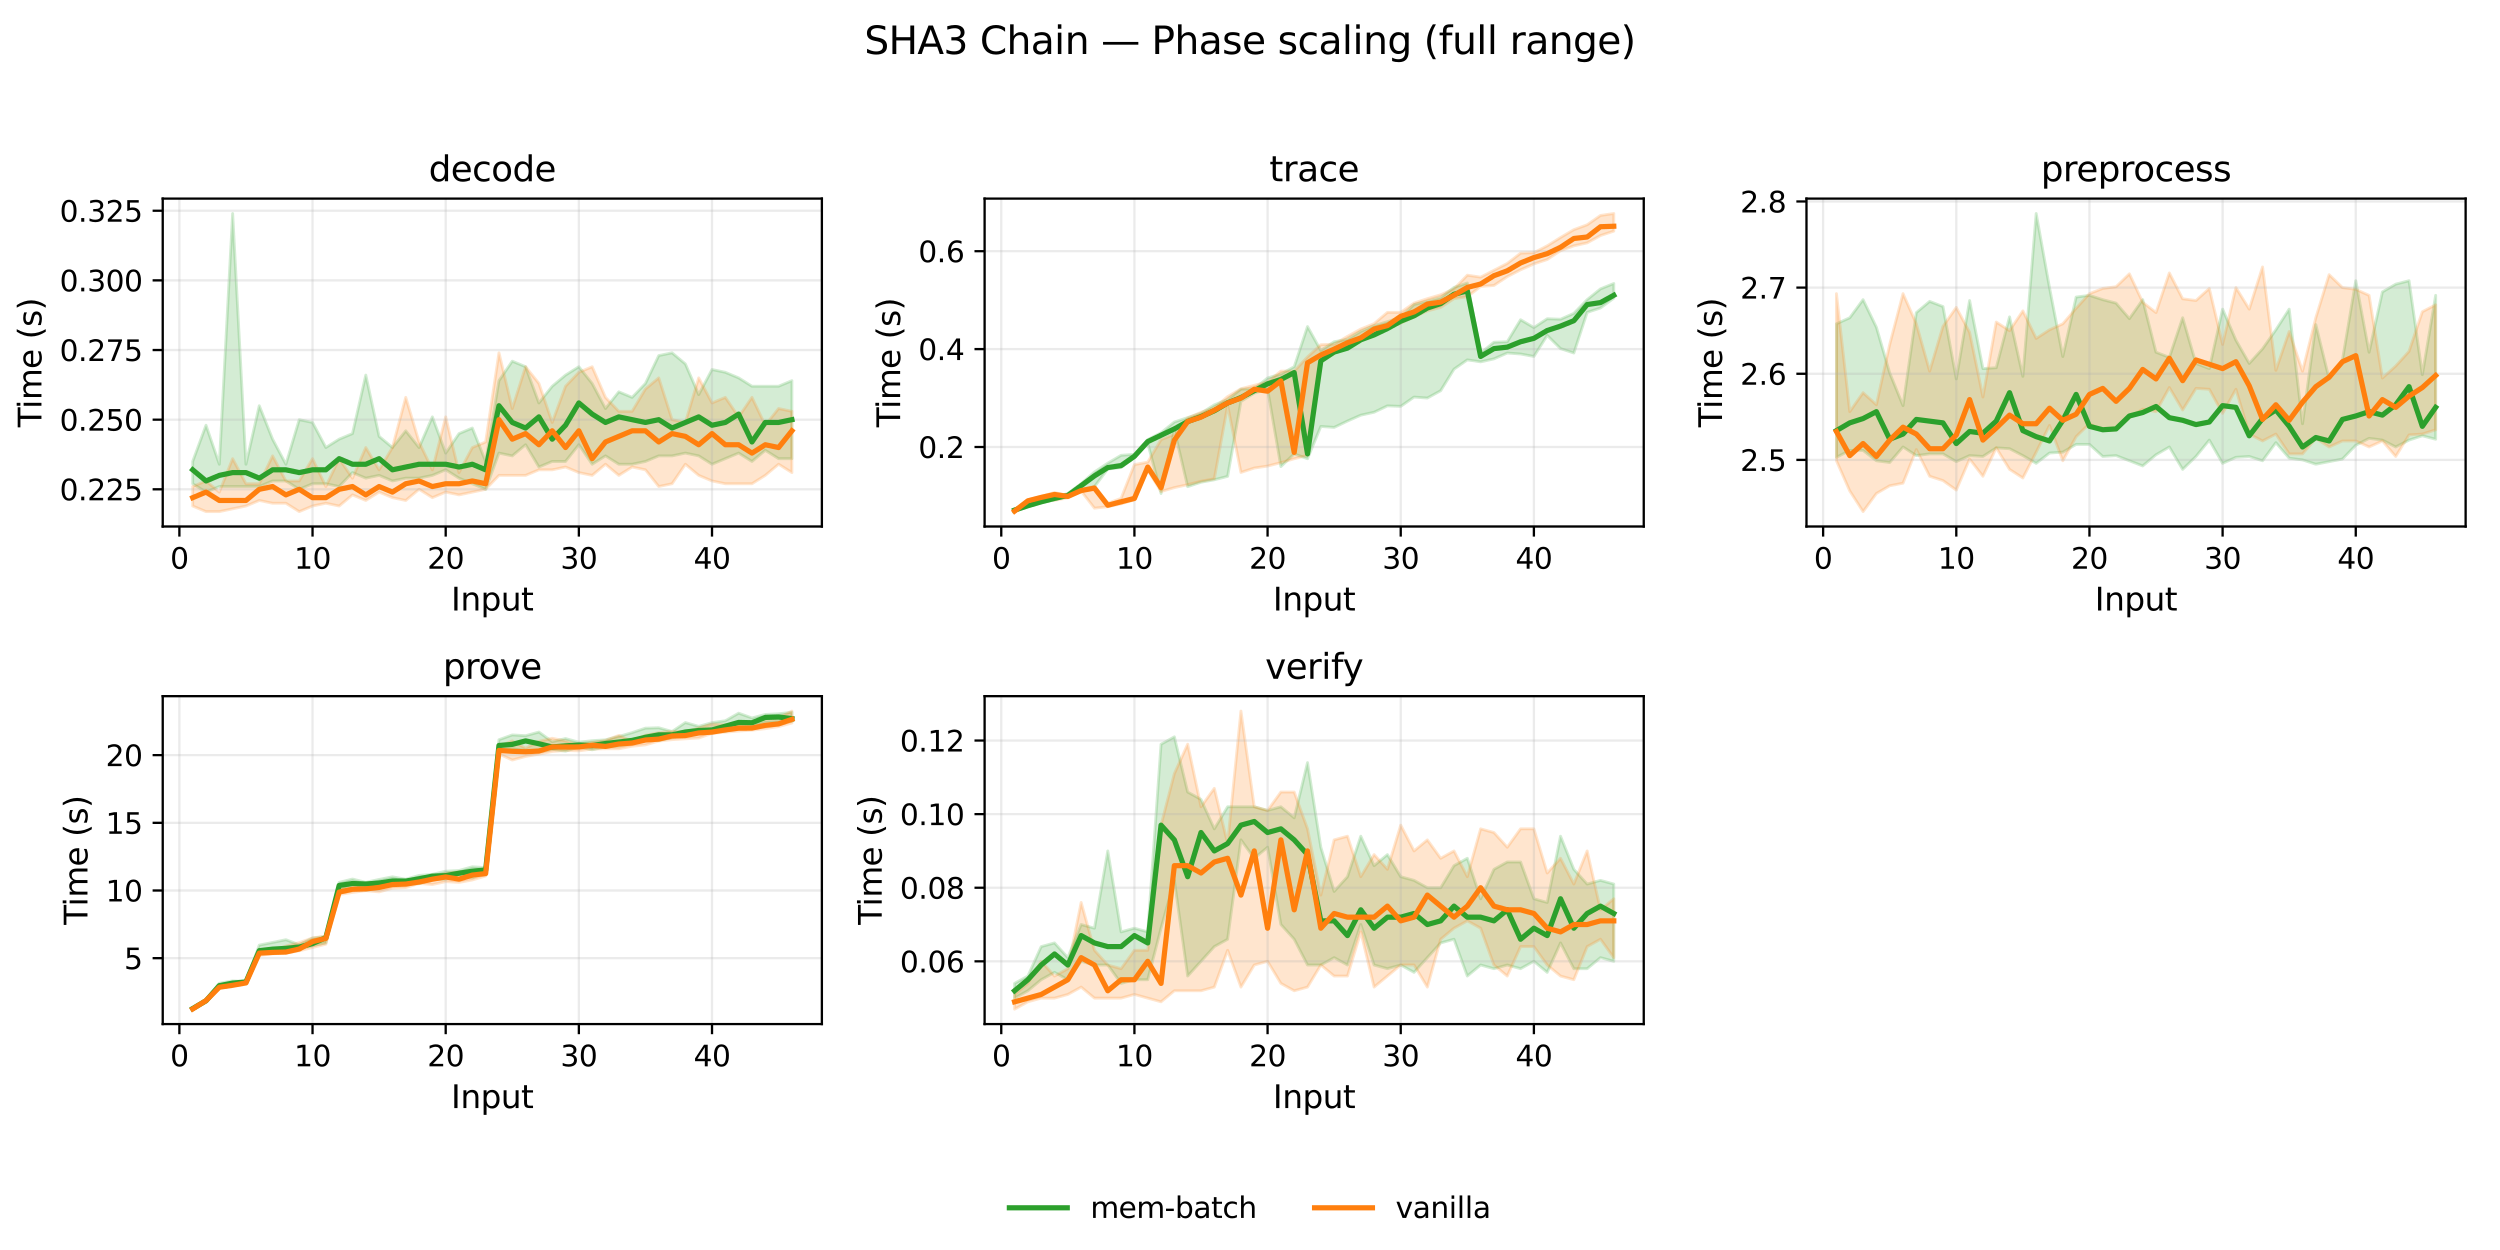 <?xml version="1.0" encoding="utf-8" standalone="no"?>
<!DOCTYPE svg PUBLIC "-//W3C//DTD SVG 1.1//EN"
  "http://www.w3.org/Graphics/SVG/1.1/DTD/svg11.dtd">
<svg xmlns:xlink="http://www.w3.org/1999/xlink" width="864pt" height="432pt" viewBox="0 0 864 432" xmlns="http://www.w3.org/2000/svg" version="1.1">
 <defs>
  <style type="text/css">*{stroke-linejoin: round; stroke-linecap: butt}</style>
 </defs>
 <g id="figure_1">
  <g id="patch_1">
   <path d="M 0 432 
L 864 432 
L 864 0 
L 0 0 
z
" style="fill: #ffffff"/>
  </g>
  <g id="axes_1">
   <g id="patch_2">
    <path d="M 56.24 181.96 
L 284.04 181.96 
L 284.04 68.64 
L 56.24 68.64 
z
" style="fill: #ffffff"/>
   </g>
   <g id="FillBetweenPolyCollection_1">
    <defs>
     <path id="m933ae55949" d="M 66.595 -272.521 
L 66.595 -264.819 
L 71.197 -261.93 
L 75.799 -263.856 
L 80.401 -263.856 
L 85.003 -263.856 
L 89.605 -263.856 
L 94.207 -265.782 
L 98.809 -265.782 
L 103.411 -262.893 
L 108.013 -264.819 
L 112.615 -264.819 
L 117.217 -263.856 
L 121.819 -268.67 
L 126.421 -266.744 
L 131.023 -267.707 
L 135.625 -265.782 
L 140.227 -266.744 
L 144.829 -266.744 
L 149.431 -267.707 
L 154.033 -269.633 
L 158.635 -266.744 
L 163.237 -264.819 
L 167.839 -262.893 
L 172.441 -275.409 
L 177.043 -274.447 
L 181.645 -278.298 
L 186.247 -270.595 
L 190.849 -272.521 
L 195.451 -272.521 
L 200.053 -278.298 
L 204.655 -271.558 
L 209.257 -274.447 
L 213.859 -271.558 
L 218.461 -271.558 
L 223.063 -272.521 
L 227.665 -274.447 
L 232.267 -274.447 
L 236.869 -275.409 
L 241.471 -274.447 
L 246.073 -271.558 
L 250.675 -273.484 
L 255.277 -275.409 
L 259.879 -272.521 
L 264.481 -276.372 
L 269.083 -273.484 
L 273.685 -273.484 
L 273.685 -300.442 
L 273.685 -300.442 
L 269.083 -298.516 
L 264.481 -298.516 
L 259.879 -298.516 
L 255.277 -301.405 
L 250.675 -303.33 
L 246.073 -304.293 
L 241.471 -295.628 
L 236.869 -306.219 
L 232.267 -310.07 
L 227.665 -309.107 
L 223.063 -299.479 
L 218.461 -294.665 
L 213.859 -296.591 
L 209.257 -290.814 
L 204.655 -299.479 
L 200.053 -305.256 
L 195.451 -302.367 
L 190.849 -298.516 
L 186.247 -292.74 
L 181.645 -305.256 
L 177.043 -307.181 
L 172.441 -300.442 
L 167.839 -272.521 
L 163.237 -284.075 
L 158.635 -282.149 
L 154.033 -275.409 
L 149.431 -287.926 
L 144.829 -277.335 
L 140.227 -283.112 
L 135.625 -277.335 
L 131.023 -281.186 
L 126.421 -302.367 
L 121.819 -282.149 
L 117.217 -280.223 
L 112.615 -277.335 
L 108.013 -286 
L 103.411 -286.963 
L 98.809 -271.558 
L 94.207 -280.223 
L 89.605 -291.777 
L 85.003 -271.558 
L 80.401 -358.209 
L 75.799 -271.558 
L 71.197 -285.037 
L 66.595 -272.521 
z
" style="stroke: #2ca02c; stroke-opacity: 0.2"/>
    </defs>
    <g clip-path="url(#p6e4d253304)">
     <use xlink:href="#m933ae55949" x="0" y="432" style="fill: #2ca02c; fill-opacity: 0.2; stroke: #2ca02c; stroke-opacity: 0.2"/>
    </g>
   </g>
   <g id="FillBetweenPolyCollection_2">
    <defs>
     <path id="m1126f21c52" d="M 66.595 -263.856 
L 66.595 -257.116 
L 71.197 -255.191 
L 75.799 -255.191 
L 80.401 -256.154 
L 85.003 -257.116 
L 89.605 -259.042 
L 94.207 -258.079 
L 98.809 -258.079 
L 103.411 -255.191 
L 108.013 -257.116 
L 112.615 -258.079 
L 117.217 -257.116 
L 121.819 -260.968 
L 126.421 -259.042 
L 131.023 -261.93 
L 135.625 -260.005 
L 140.227 -259.042 
L 144.829 -262.893 
L 149.431 -260.005 
L 154.033 -261.93 
L 158.635 -260.968 
L 163.237 -261.93 
L 167.839 -262.893 
L 172.441 -267.707 
L 177.043 -267.707 
L 181.645 -267.707 
L 186.247 -269.633 
L 190.849 -269.633 
L 195.451 -270.595 
L 200.053 -268.67 
L 204.655 -267.707 
L 209.257 -271.558 
L 213.859 -267.707 
L 218.461 -270.595 
L 223.063 -269.633 
L 227.665 -263.856 
L 232.267 -264.819 
L 236.869 -271.558 
L 241.471 -267.707 
L 246.073 -265.782 
L 250.675 -264.819 
L 255.277 -264.819 
L 259.879 -264.819 
L 264.481 -267.707 
L 269.083 -271.558 
L 273.685 -268.67 
L 273.685 -289.851 
L 273.685 -289.851 
L 269.083 -290.814 
L 264.481 -285.037 
L 259.879 -294.665 
L 255.277 -287.926 
L 250.675 -294.665 
L 246.073 -292.74 
L 241.471 -301.405 
L 236.869 -286 
L 232.267 -286.963 
L 227.665 -301.405 
L 223.063 -297.554 
L 218.461 -289.851 
L 213.859 -289.851 
L 209.257 -294.665 
L 204.655 -305.256 
L 200.053 -303.33 
L 195.451 -298.516 
L 190.849 -286 
L 186.247 -299.479 
L 181.645 -305.256 
L 177.043 -290.814 
L 172.441 -310.07 
L 167.839 -279.261 
L 163.237 -277.335 
L 158.635 -268.67 
L 154.033 -287.926 
L 149.431 -269.633 
L 144.829 -279.261 
L 140.227 -294.665 
L 135.625 -277.335 
L 131.023 -269.633 
L 126.421 -277.335 
L 121.819 -266.744 
L 117.217 -273.484 
L 112.615 -263.856 
L 108.013 -273.484 
L 103.411 -265.782 
L 98.809 -265.782 
L 94.207 -274.447 
L 89.605 -264.819 
L 85.003 -264.819 
L 80.401 -273.484 
L 75.799 -261.93 
L 71.197 -265.782 
L 66.595 -263.856 
z
" style="stroke: #ff7f0e; stroke-opacity: 0.2"/>
    </defs>
    <g clip-path="url(#p6e4d253304)">
     <use xlink:href="#m1126f21c52" x="0" y="432" style="fill: #ff7f0e; fill-opacity: 0.2; stroke: #ff7f0e; stroke-opacity: 0.2"/>
    </g>
   </g>
   <g id="matplotlib.axis_1">
    <g id="xtick_1">
     <g id="line2d_1">
      <path d="M 61.993 181.96 
L 61.993 68.64 
" clip-path="url(#p6e4d253304)" style="fill: none; stroke: #b0b0b0; stroke-opacity: 0.25; stroke-width: 0.8; stroke-linecap: square"/>
     </g>
     <g id="line2d_2">
      <defs>
       <path id="mb58298e1be" d="M 0 0 
L 0 3.5 
" style="stroke: #000000; stroke-width: 0.8"/>
      </defs>
      <g>
       <use xlink:href="#mb58298e1be" x="61.993" y="181.96" style="stroke: #000000; stroke-width: 0.8"/>
      </g>
     </g>
     <g id="text_1">
      <!-- 0 -->
      <g transform="translate(58.811 196.558) scale(0.1 -0.1)">
       <defs>
        <path id="DejaVuSans-30" d="M 2034 4250 
Q 1547 4250 1301 3770 
Q 1056 3291 1056 2328 
Q 1056 1369 1301 889 
Q 1547 409 2034 409 
Q 2525 409 2770 889 
Q 3016 1369 3016 2328 
Q 3016 3291 2770 3770 
Q 2525 4250 2034 4250 
z
M 2034 4750 
Q 2819 4750 3233 4129 
Q 3647 3509 3647 2328 
Q 3647 1150 3233 529 
Q 2819 -91 2034 -91 
Q 1250 -91 836 529 
Q 422 1150 422 2328 
Q 422 3509 836 4129 
Q 1250 4750 2034 4750 
z
" transform="scale(0.016)"/>
       </defs>
       <use xlink:href="#DejaVuSans-30"/>
      </g>
     </g>
    </g>
    <g id="xtick_2">
     <g id="line2d_3">
      <path d="M 108.013 181.96 
L 108.013 68.64 
" clip-path="url(#p6e4d253304)" style="fill: none; stroke: #b0b0b0; stroke-opacity: 0.25; stroke-width: 0.8; stroke-linecap: square"/>
     </g>
     <g id="line2d_4">
      <g>
       <use xlink:href="#mb58298e1be" x="108.013" y="181.96" style="stroke: #000000; stroke-width: 0.8"/>
      </g>
     </g>
     <g id="text_2">
      <!-- 10 -->
      <g transform="translate(101.65 196.558) scale(0.1 -0.1)">
       <defs>
        <path id="DejaVuSans-31" d="M 794 531 
L 1825 531 
L 1825 4091 
L 703 3866 
L 703 4441 
L 1819 4666 
L 2450 4666 
L 2450 531 
L 3481 531 
L 3481 0 
L 794 0 
L 794 531 
z
" transform="scale(0.016)"/>
       </defs>
       <use xlink:href="#DejaVuSans-31"/>
       <use xlink:href="#DejaVuSans-30" transform="translate(63.623 0)"/>
      </g>
     </g>
    </g>
    <g id="xtick_3">
     <g id="line2d_5">
      <path d="M 154.033 181.96 
L 154.033 68.64 
" clip-path="url(#p6e4d253304)" style="fill: none; stroke: #b0b0b0; stroke-opacity: 0.25; stroke-width: 0.8; stroke-linecap: square"/>
     </g>
     <g id="line2d_6">
      <g>
       <use xlink:href="#mb58298e1be" x="154.033" y="181.96" style="stroke: #000000; stroke-width: 0.8"/>
      </g>
     </g>
     <g id="text_3">
      <!-- 20 -->
      <g transform="translate(147.67 196.558) scale(0.1 -0.1)">
       <defs>
        <path id="DejaVuSans-32" d="M 1228 531 
L 3431 531 
L 3431 0 
L 469 0 
L 469 531 
Q 828 903 1448 1529 
Q 2069 2156 2228 2338 
Q 2531 2678 2651 2914 
Q 2772 3150 2772 3378 
Q 2772 3750 2511 3984 
Q 2250 4219 1831 4219 
Q 1534 4219 1204 4116 
Q 875 4013 500 3803 
L 500 4441 
Q 881 4594 1212 4672 
Q 1544 4750 1819 4750 
Q 2544 4750 2975 4387 
Q 3406 4025 3406 3419 
Q 3406 3131 3298 2873 
Q 3191 2616 2906 2266 
Q 2828 2175 2409 1742 
Q 1991 1309 1228 531 
z
" transform="scale(0.016)"/>
       </defs>
       <use xlink:href="#DejaVuSans-32"/>
       <use xlink:href="#DejaVuSans-30" transform="translate(63.623 0)"/>
      </g>
     </g>
    </g>
    <g id="xtick_4">
     <g id="line2d_7">
      <path d="M 200.053 181.96 
L 200.053 68.64 
" clip-path="url(#p6e4d253304)" style="fill: none; stroke: #b0b0b0; stroke-opacity: 0.25; stroke-width: 0.8; stroke-linecap: square"/>
     </g>
     <g id="line2d_8">
      <g>
       <use xlink:href="#mb58298e1be" x="200.053" y="181.96" style="stroke: #000000; stroke-width: 0.8"/>
      </g>
     </g>
     <g id="text_4">
      <!-- 30 -->
      <g transform="translate(193.691 196.558) scale(0.1 -0.1)">
       <defs>
        <path id="DejaVuSans-33" d="M 2597 2516 
Q 3050 2419 3304 2112 
Q 3559 1806 3559 1356 
Q 3559 666 3084 287 
Q 2609 -91 1734 -91 
Q 1441 -91 1130 -33 
Q 819 25 488 141 
L 488 750 
Q 750 597 1062 519 
Q 1375 441 1716 441 
Q 2309 441 2620 675 
Q 2931 909 2931 1356 
Q 2931 1769 2642 2001 
Q 2353 2234 1838 2234 
L 1294 2234 
L 1294 2753 
L 1863 2753 
Q 2328 2753 2575 2939 
Q 2822 3125 2822 3475 
Q 2822 3834 2567 4026 
Q 2313 4219 1838 4219 
Q 1578 4219 1281 4162 
Q 984 4106 628 3988 
L 628 4550 
Q 988 4650 1302 4700 
Q 1616 4750 1894 4750 
Q 2613 4750 3031 4423 
Q 3450 4097 3450 3541 
Q 3450 3153 3228 2886 
Q 3006 2619 2597 2516 
z
" transform="scale(0.016)"/>
       </defs>
       <use xlink:href="#DejaVuSans-33"/>
       <use xlink:href="#DejaVuSans-30" transform="translate(63.623 0)"/>
      </g>
     </g>
    </g>
    <g id="xtick_5">
     <g id="line2d_9">
      <path d="M 246.073 181.96 
L 246.073 68.64 
" clip-path="url(#p6e4d253304)" style="fill: none; stroke: #b0b0b0; stroke-opacity: 0.25; stroke-width: 0.8; stroke-linecap: square"/>
     </g>
     <g id="line2d_10">
      <g>
       <use xlink:href="#mb58298e1be" x="246.073" y="181.96" style="stroke: #000000; stroke-width: 0.8"/>
      </g>
     </g>
     <g id="text_5">
      <!-- 40 -->
      <g transform="translate(239.711 196.558) scale(0.1 -0.1)">
       <defs>
        <path id="DejaVuSans-34" d="M 2419 4116 
L 825 1625 
L 2419 1625 
L 2419 4116 
z
M 2253 4666 
L 3047 4666 
L 3047 1625 
L 3713 1625 
L 3713 1100 
L 3047 1100 
L 3047 0 
L 2419 0 
L 2419 1100 
L 313 1100 
L 313 1709 
L 2253 4666 
z
" transform="scale(0.016)"/>
       </defs>
       <use xlink:href="#DejaVuSans-34"/>
       <use xlink:href="#DejaVuSans-30" transform="translate(63.623 0)"/>
      </g>
     </g>
    </g>
    <g id="text_6">
     <!-- Input -->
     <g transform="translate(155.898 210.996) scale(0.11 -0.11)">
      <defs>
       <path id="DejaVuSans-49" d="M 628 4666 
L 1259 4666 
L 1259 0 
L 628 0 
L 628 4666 
z
" transform="scale(0.016)"/>
       <path id="DejaVuSans-6e" d="M 3513 2113 
L 3513 0 
L 2938 0 
L 2938 2094 
Q 2938 2591 2744 2837 
Q 2550 3084 2163 3084 
Q 1697 3084 1428 2787 
Q 1159 2491 1159 1978 
L 1159 0 
L 581 0 
L 581 3500 
L 1159 3500 
L 1159 2956 
Q 1366 3272 1645 3428 
Q 1925 3584 2291 3584 
Q 2894 3584 3203 3211 
Q 3513 2838 3513 2113 
z
" transform="scale(0.016)"/>
       <path id="DejaVuSans-70" d="M 1159 525 
L 1159 -1331 
L 581 -1331 
L 581 3500 
L 1159 3500 
L 1159 2969 
Q 1341 3281 1617 3432 
Q 1894 3584 2278 3584 
Q 2916 3584 3314 3078 
Q 3713 2572 3713 1747 
Q 3713 922 3314 415 
Q 2916 -91 2278 -91 
Q 1894 -91 1617 61 
Q 1341 213 1159 525 
z
M 3116 1747 
Q 3116 2381 2855 2742 
Q 2594 3103 2138 3103 
Q 1681 3103 1420 2742 
Q 1159 2381 1159 1747 
Q 1159 1113 1420 752 
Q 1681 391 2138 391 
Q 2594 391 2855 752 
Q 3116 1113 3116 1747 
z
" transform="scale(0.016)"/>
       <path id="DejaVuSans-75" d="M 544 1381 
L 544 3500 
L 1119 3500 
L 1119 1403 
Q 1119 906 1312 657 
Q 1506 409 1894 409 
Q 2359 409 2629 706 
Q 2900 1003 2900 1516 
L 2900 3500 
L 3475 3500 
L 3475 0 
L 2900 0 
L 2900 538 
Q 2691 219 2414 64 
Q 2138 -91 1772 -91 
Q 1169 -91 856 284 
Q 544 659 544 1381 
z
M 1991 3584 
L 1991 3584 
z
" transform="scale(0.016)"/>
       <path id="DejaVuSans-74" d="M 1172 4494 
L 1172 3500 
L 2356 3500 
L 2356 3053 
L 1172 3053 
L 1172 1153 
Q 1172 725 1289 603 
Q 1406 481 1766 481 
L 2356 481 
L 2356 0 
L 1766 0 
Q 1100 0 847 248 
Q 594 497 594 1153 
L 594 3053 
L 172 3053 
L 172 3500 
L 594 3500 
L 594 4494 
L 1172 4494 
z
" transform="scale(0.016)"/>
      </defs>
      <use xlink:href="#DejaVuSans-49"/>
      <use xlink:href="#DejaVuSans-6e" transform="translate(29.492 0)"/>
      <use xlink:href="#DejaVuSans-70" transform="translate(92.871 0)"/>
      <use xlink:href="#DejaVuSans-75" transform="translate(156.348 0)"/>
      <use xlink:href="#DejaVuSans-74" transform="translate(219.727 0)"/>
     </g>
    </g>
   </g>
   <g id="matplotlib.axis_2">
    <g id="ytick_1">
     <g id="line2d_11">
      <path d="M 56.24 169.107 
L 284.04 169.107 
" clip-path="url(#p6e4d253304)" style="fill: none; stroke: #b0b0b0; stroke-opacity: 0.25; stroke-width: 0.8; stroke-linecap: square"/>
     </g>
     <g id="line2d_12">
      <defs>
       <path id="m06808286bf" d="M 0 0 
L -3.5 0 
" style="stroke: #000000; stroke-width: 0.8"/>
      </defs>
      <g>
       <use xlink:href="#m06808286bf" x="56.24" y="169.107" style="stroke: #000000; stroke-width: 0.8"/>
      </g>
     </g>
     <g id="text_7">
      <!-- 0.225 -->
      <g transform="translate(20.612 172.906) scale(0.1 -0.1)">
       <defs>
        <path id="DejaVuSans-2e" d="M 684 794 
L 1344 794 
L 1344 0 
L 684 0 
L 684 794 
z
" transform="scale(0.016)"/>
        <path id="DejaVuSans-35" d="M 691 4666 
L 3169 4666 
L 3169 4134 
L 1269 4134 
L 1269 2991 
Q 1406 3038 1543 3061 
Q 1681 3084 1819 3084 
Q 2600 3084 3056 2656 
Q 3513 2228 3513 1497 
Q 3513 744 3044 326 
Q 2575 -91 1722 -91 
Q 1428 -91 1123 -41 
Q 819 9 494 109 
L 494 744 
Q 775 591 1075 516 
Q 1375 441 1709 441 
Q 2250 441 2565 725 
Q 2881 1009 2881 1497 
Q 2881 1984 2565 2268 
Q 2250 2553 1709 2553 
Q 1456 2553 1204 2497 
Q 953 2441 691 2322 
L 691 4666 
z
" transform="scale(0.016)"/>
       </defs>
       <use xlink:href="#DejaVuSans-30"/>
       <use xlink:href="#DejaVuSans-2e" transform="translate(63.623 0)"/>
       <use xlink:href="#DejaVuSans-32" transform="translate(95.41 0)"/>
       <use xlink:href="#DejaVuSans-32" transform="translate(159.033 0)"/>
       <use xlink:href="#DejaVuSans-35" transform="translate(222.656 0)"/>
      </g>
     </g>
    </g>
    <g id="ytick_2">
     <g id="line2d_13">
      <path d="M 56.24 145.037 
L 284.04 145.037 
" clip-path="url(#p6e4d253304)" style="fill: none; stroke: #b0b0b0; stroke-opacity: 0.25; stroke-width: 0.8; stroke-linecap: square"/>
     </g>
     <g id="line2d_14">
      <g>
       <use xlink:href="#m06808286bf" x="56.24" y="145.037" style="stroke: #000000; stroke-width: 0.8"/>
      </g>
     </g>
     <g id="text_8">
      <!-- 0.250 -->
      <g transform="translate(20.612 148.836) scale(0.1 -0.1)">
       <use xlink:href="#DejaVuSans-30"/>
       <use xlink:href="#DejaVuSans-2e" transform="translate(63.623 0)"/>
       <use xlink:href="#DejaVuSans-32" transform="translate(95.41 0)"/>
       <use xlink:href="#DejaVuSans-35" transform="translate(159.033 0)"/>
       <use xlink:href="#DejaVuSans-30" transform="translate(222.656 0)"/>
      </g>
     </g>
    </g>
    <g id="ytick_3">
     <g id="line2d_15">
      <path d="M 56.24 120.967 
L 284.04 120.967 
" clip-path="url(#p6e4d253304)" style="fill: none; stroke: #b0b0b0; stroke-opacity: 0.25; stroke-width: 0.8; stroke-linecap: square"/>
     </g>
     <g id="line2d_16">
      <g>
       <use xlink:href="#m06808286bf" x="56.24" y="120.967" style="stroke: #000000; stroke-width: 0.8"/>
      </g>
     </g>
     <g id="text_9">
      <!-- 0.275 -->
      <g transform="translate(20.612 124.767) scale(0.1 -0.1)">
       <defs>
        <path id="DejaVuSans-37" d="M 525 4666 
L 3525 4666 
L 3525 4397 
L 1831 0 
L 1172 0 
L 2766 4134 
L 525 4134 
L 525 4666 
z
" transform="scale(0.016)"/>
       </defs>
       <use xlink:href="#DejaVuSans-30"/>
       <use xlink:href="#DejaVuSans-2e" transform="translate(63.623 0)"/>
       <use xlink:href="#DejaVuSans-32" transform="translate(95.41 0)"/>
       <use xlink:href="#DejaVuSans-37" transform="translate(159.033 0)"/>
       <use xlink:href="#DejaVuSans-35" transform="translate(222.656 0)"/>
      </g>
     </g>
    </g>
    <g id="ytick_4">
     <g id="line2d_17">
      <path d="M 56.24 96.898 
L 284.04 96.898 
" clip-path="url(#p6e4d253304)" style="fill: none; stroke: #b0b0b0; stroke-opacity: 0.25; stroke-width: 0.8; stroke-linecap: square"/>
     </g>
     <g id="line2d_18">
      <g>
       <use xlink:href="#m06808286bf" x="56.24" y="96.898" style="stroke: #000000; stroke-width: 0.8"/>
      </g>
     </g>
     <g id="text_10">
      <!-- 0.300 -->
      <g transform="translate(20.612 100.697) scale(0.1 -0.1)">
       <use xlink:href="#DejaVuSans-30"/>
       <use xlink:href="#DejaVuSans-2e" transform="translate(63.623 0)"/>
       <use xlink:href="#DejaVuSans-33" transform="translate(95.41 0)"/>
       <use xlink:href="#DejaVuSans-30" transform="translate(159.033 0)"/>
       <use xlink:href="#DejaVuSans-30" transform="translate(222.656 0)"/>
      </g>
     </g>
    </g>
    <g id="ytick_5">
     <g id="line2d_19">
      <path d="M 56.24 72.828 
L 284.04 72.828 
" clip-path="url(#p6e4d253304)" style="fill: none; stroke: #b0b0b0; stroke-opacity: 0.25; stroke-width: 0.8; stroke-linecap: square"/>
     </g>
     <g id="line2d_20">
      <g>
       <use xlink:href="#m06808286bf" x="56.24" y="72.828" style="stroke: #000000; stroke-width: 0.8"/>
      </g>
     </g>
     <g id="text_11">
      <!-- 0.325 -->
      <g transform="translate(20.612 76.627) scale(0.1 -0.1)">
       <use xlink:href="#DejaVuSans-30"/>
       <use xlink:href="#DejaVuSans-2e" transform="translate(63.623 0)"/>
       <use xlink:href="#DejaVuSans-33" transform="translate(95.41 0)"/>
       <use xlink:href="#DejaVuSans-32" transform="translate(159.033 0)"/>
       <use xlink:href="#DejaVuSans-35" transform="translate(222.656 0)"/>
      </g>
     </g>
    </g>
    <g id="text_12">
     <!-- Time (s) -->
     <g transform="translate(14.324 147.662) rotate(-90) scale(0.11 -0.11)">
      <defs>
       <path id="DejaVuSans-54" d="M -19 4666 
L 3928 4666 
L 3928 4134 
L 2272 4134 
L 2272 0 
L 1638 0 
L 1638 4134 
L -19 4134 
L -19 4666 
z
" transform="scale(0.016)"/>
       <path id="DejaVuSans-69" d="M 603 3500 
L 1178 3500 
L 1178 0 
L 603 0 
L 603 3500 
z
M 603 4863 
L 1178 4863 
L 1178 4134 
L 603 4134 
L 603 4863 
z
" transform="scale(0.016)"/>
       <path id="DejaVuSans-6d" d="M 3328 2828 
Q 3544 3216 3844 3400 
Q 4144 3584 4550 3584 
Q 5097 3584 5394 3201 
Q 5691 2819 5691 2113 
L 5691 0 
L 5113 0 
L 5113 2094 
Q 5113 2597 4934 2840 
Q 4756 3084 4391 3084 
Q 3944 3084 3684 2787 
Q 3425 2491 3425 1978 
L 3425 0 
L 2847 0 
L 2847 2094 
Q 2847 2600 2669 2842 
Q 2491 3084 2119 3084 
Q 1678 3084 1418 2786 
Q 1159 2488 1159 1978 
L 1159 0 
L 581 0 
L 581 3500 
L 1159 3500 
L 1159 2956 
Q 1356 3278 1631 3431 
Q 1906 3584 2284 3584 
Q 2666 3584 2933 3390 
Q 3200 3197 3328 2828 
z
" transform="scale(0.016)"/>
       <path id="DejaVuSans-65" d="M 3597 1894 
L 3597 1613 
L 953 1613 
Q 991 1019 1311 708 
Q 1631 397 2203 397 
Q 2534 397 2845 478 
Q 3156 559 3463 722 
L 3463 178 
Q 3153 47 2828 -22 
Q 2503 -91 2169 -91 
Q 1331 -91 842 396 
Q 353 884 353 1716 
Q 353 2575 817 3079 
Q 1281 3584 2069 3584 
Q 2775 3584 3186 3129 
Q 3597 2675 3597 1894 
z
M 3022 2063 
Q 3016 2534 2758 2815 
Q 2500 3097 2075 3097 
Q 1594 3097 1305 2825 
Q 1016 2553 972 2059 
L 3022 2063 
z
" transform="scale(0.016)"/>
       <path id="DejaVuSans-20" transform="scale(0.016)"/>
       <path id="DejaVuSans-28" d="M 1984 4856 
Q 1566 4138 1362 3434 
Q 1159 2731 1159 2009 
Q 1159 1288 1364 580 
Q 1569 -128 1984 -844 
L 1484 -844 
Q 1016 -109 783 600 
Q 550 1309 550 2009 
Q 550 2706 781 3412 
Q 1013 4119 1484 4856 
L 1984 4856 
z
" transform="scale(0.016)"/>
       <path id="DejaVuSans-73" d="M 2834 3397 
L 2834 2853 
Q 2591 2978 2328 3040 
Q 2066 3103 1784 3103 
Q 1356 3103 1142 2972 
Q 928 2841 928 2578 
Q 928 2378 1081 2264 
Q 1234 2150 1697 2047 
L 1894 2003 
Q 2506 1872 2764 1633 
Q 3022 1394 3022 966 
Q 3022 478 2636 193 
Q 2250 -91 1575 -91 
Q 1294 -91 989 -36 
Q 684 19 347 128 
L 347 722 
Q 666 556 975 473 
Q 1284 391 1588 391 
Q 1994 391 2212 530 
Q 2431 669 2431 922 
Q 2431 1156 2273 1281 
Q 2116 1406 1581 1522 
L 1381 1569 
Q 847 1681 609 1914 
Q 372 2147 372 2553 
Q 372 3047 722 3315 
Q 1072 3584 1716 3584 
Q 2034 3584 2315 3537 
Q 2597 3491 2834 3397 
z
" transform="scale(0.016)"/>
       <path id="DejaVuSans-29" d="M 513 4856 
L 1013 4856 
Q 1481 4119 1714 3412 
Q 1947 2706 1947 2009 
Q 1947 1309 1714 600 
Q 1481 -109 1013 -844 
L 513 -844 
Q 928 -128 1133 580 
Q 1338 1288 1338 2009 
Q 1338 2731 1133 3434 
Q 928 4138 513 4856 
z
" transform="scale(0.016)"/>
      </defs>
      <use xlink:href="#DejaVuSans-54"/>
      <use xlink:href="#DejaVuSans-69" transform="translate(57.959 0)"/>
      <use xlink:href="#DejaVuSans-6d" transform="translate(85.742 0)"/>
      <use xlink:href="#DejaVuSans-65" transform="translate(183.154 0)"/>
      <use xlink:href="#DejaVuSans-20" transform="translate(244.678 0)"/>
      <use xlink:href="#DejaVuSans-28" transform="translate(276.465 0)"/>
      <use xlink:href="#DejaVuSans-73" transform="translate(315.479 0)"/>
      <use xlink:href="#DejaVuSans-29" transform="translate(367.578 0)"/>
     </g>
    </g>
   </g>
   <g id="line2d_21">
    <path d="M 66.595 162.367 
L 71.197 166.218 
L 75.799 164.293 
L 80.401 163.33 
L 85.003 163.33 
L 89.605 165.256 
L 94.207 162.367 
L 98.809 162.367 
L 103.411 163.33 
L 108.013 162.367 
L 112.615 162.367 
L 117.217 158.516 
L 121.819 160.442 
L 126.421 160.442 
L 131.023 158.516 
L 135.625 162.367 
L 140.227 161.405 
L 144.829 160.442 
L 149.431 160.442 
L 154.033 160.442 
L 158.635 161.405 
L 163.237 160.442 
L 167.839 162.367 
L 172.441 140.223 
L 177.043 146 
L 181.645 147.925 
L 186.247 144.074 
L 190.849 151.777 
L 195.451 146.963 
L 200.053 139.26 
L 204.655 143.112 
L 209.257 146 
L 213.859 144.074 
L 218.461 145.037 
L 223.063 146 
L 227.665 145.037 
L 232.267 147.925 
L 236.869 146 
L 241.471 144.074 
L 246.073 146.963 
L 250.675 146 
L 255.277 143.112 
L 259.879 152.739 
L 264.481 146 
L 269.083 146 
L 273.685 145.037 
" clip-path="url(#p6e4d253304)" style="fill: none; stroke: #2ca02c; stroke-width: 1.8; stroke-linecap: square"/>
   </g>
   <g id="line2d_22">
    <path d="M 66.595 171.995 
L 71.197 170.07 
L 75.799 172.958 
L 80.401 172.958 
L 85.003 172.958 
L 89.605 169.107 
L 94.207 168.144 
L 98.809 171.032 
L 103.411 169.107 
L 108.013 171.995 
L 112.615 171.995 
L 117.217 169.107 
L 121.819 168.144 
L 126.421 171.032 
L 131.023 168.144 
L 135.625 170.07 
L 140.227 167.181 
L 144.829 166.218 
L 149.431 168.144 
L 154.033 167.181 
L 158.635 167.181 
L 163.237 166.218 
L 167.839 167.181 
L 172.441 145.037 
L 177.043 151.777 
L 181.645 149.851 
L 186.247 153.702 
L 190.849 148.888 
L 195.451 154.665 
L 200.053 148.888 
L 204.655 158.516 
L 209.257 152.739 
L 213.859 150.814 
L 218.461 148.888 
L 223.063 148.888 
L 227.665 152.739 
L 232.267 149.851 
L 236.869 150.814 
L 241.471 153.702 
L 246.073 149.851 
L 250.675 153.702 
L 255.277 153.702 
L 259.879 156.591 
L 264.481 153.702 
L 269.083 154.665 
L 273.685 148.888 
" clip-path="url(#p6e4d253304)" style="fill: none; stroke: #ff7f0e; stroke-width: 1.8; stroke-linecap: square"/>
   </g>
   <g id="patch_3">
    <path d="M 56.24 181.96 
L 56.24 68.64 
" style="fill: none; stroke: #000000; stroke-width: 0.8; stroke-linejoin: miter; stroke-linecap: square"/>
   </g>
   <g id="patch_4">
    <path d="M 284.04 181.96 
L 284.04 68.64 
" style="fill: none; stroke: #000000; stroke-width: 0.8; stroke-linejoin: miter; stroke-linecap: square"/>
   </g>
   <g id="patch_5">
    <path d="M 56.24 181.96 
L 284.04 181.96 
" style="fill: none; stroke: #000000; stroke-width: 0.8; stroke-linejoin: miter; stroke-linecap: square"/>
   </g>
   <g id="patch_6">
    <path d="M 56.24 68.64 
L 284.04 68.64 
" style="fill: none; stroke: #000000; stroke-width: 0.8; stroke-linejoin: miter; stroke-linecap: square"/>
   </g>
   <g id="text_13">
    <!-- decode -->
    <g transform="translate(148.168 62.64) scale(0.12 -0.12)">
     <defs>
      <path id="DejaVuSans-64" d="M 2906 2969 
L 2906 4863 
L 3481 4863 
L 3481 0 
L 2906 0 
L 2906 525 
Q 2725 213 2448 61 
Q 2172 -91 1784 -91 
Q 1150 -91 751 415 
Q 353 922 353 1747 
Q 353 2572 751 3078 
Q 1150 3584 1784 3584 
Q 2172 3584 2448 3432 
Q 2725 3281 2906 2969 
z
M 947 1747 
Q 947 1113 1208 752 
Q 1469 391 1925 391 
Q 2381 391 2643 752 
Q 2906 1113 2906 1747 
Q 2906 2381 2643 2742 
Q 2381 3103 1925 3103 
Q 1469 3103 1208 2742 
Q 947 2381 947 1747 
z
" transform="scale(0.016)"/>
      <path id="DejaVuSans-63" d="M 3122 3366 
L 3122 2828 
Q 2878 2963 2633 3030 
Q 2388 3097 2138 3097 
Q 1578 3097 1268 2742 
Q 959 2388 959 1747 
Q 959 1106 1268 751 
Q 1578 397 2138 397 
Q 2388 397 2633 464 
Q 2878 531 3122 666 
L 3122 134 
Q 2881 22 2623 -34 
Q 2366 -91 2075 -91 
Q 1284 -91 818 406 
Q 353 903 353 1747 
Q 353 2603 823 3093 
Q 1294 3584 2113 3584 
Q 2378 3584 2631 3529 
Q 2884 3475 3122 3366 
z
" transform="scale(0.016)"/>
      <path id="DejaVuSans-6f" d="M 1959 3097 
Q 1497 3097 1228 2736 
Q 959 2375 959 1747 
Q 959 1119 1226 758 
Q 1494 397 1959 397 
Q 2419 397 2687 759 
Q 2956 1122 2956 1747 
Q 2956 2369 2687 2733 
Q 2419 3097 1959 3097 
z
M 1959 3584 
Q 2709 3584 3137 3096 
Q 3566 2609 3566 1747 
Q 3566 888 3137 398 
Q 2709 -91 1959 -91 
Q 1206 -91 779 398 
Q 353 888 353 1747 
Q 353 2609 779 3096 
Q 1206 3584 1959 3584 
z
" transform="scale(0.016)"/>
     </defs>
     <use xlink:href="#DejaVuSans-64"/>
     <use xlink:href="#DejaVuSans-65" transform="translate(63.477 0)"/>
     <use xlink:href="#DejaVuSans-63" transform="translate(125 0)"/>
     <use xlink:href="#DejaVuSans-6f" transform="translate(179.98 0)"/>
     <use xlink:href="#DejaVuSans-64" transform="translate(241.162 0)"/>
     <use xlink:href="#DejaVuSans-65" transform="translate(304.639 0)"/>
    </g>
   </g>
  </g>
  <g id="axes_2">
   <g id="patch_7">
    <path d="M 340.28 181.96 
L 568.08 181.96 
L 568.08 68.64 
L 340.28 68.64 
z
" style="fill: #ffffff"/>
   </g>
   <g id="FillBetweenPolyCollection_3">
    <defs>
     <path id="m5afc614e00" d="M 350.635 -256.206 
L 350.635 -255.36 
L 355.237 -256.883 
L 359.839 -258.236 
L 364.441 -259.251 
L 369.043 -260.604 
L 373.645 -262.126 
L 378.247 -263.818 
L 382.849 -269.908 
L 387.451 -270.415 
L 392.053 -273.968 
L 396.655 -278.873 
L 401.257 -261.45 
L 405.859 -283.441 
L 410.461 -263.818 
L 415.063 -265.34 
L 419.665 -266.186 
L 424.267 -267.37 
L 428.869 -293.252 
L 433.471 -296.128 
L 438.073 -297.481 
L 442.675 -270.754 
L 447.277 -275.152 
L 451.879 -273.46 
L 456.481 -284.625 
L 461.083 -284.286 
L 465.685 -286.485 
L 470.287 -288.515 
L 474.889 -289.53 
L 479.491 -291.729 
L 484.093 -291.56 
L 488.695 -294.774 
L 493.297 -294.436 
L 497.899 -296.973 
L 502.501 -304.416 
L 507.103 -307.63 
L 511.705 -306.954 
L 516.307 -307.969 
L 520.909 -309.999 
L 525.511 -309.66 
L 530.113 -308.814 
L 534.715 -316.088 
L 539.317 -311.521 
L 543.919 -309.999 
L 548.521 -324.039 
L 553.123 -325.561 
L 557.725 -328.944 
L 557.725 -334.019 
L 557.725 -334.019 
L 553.123 -332.159 
L 548.521 -328.437 
L 543.919 -323.701 
L 539.317 -321.671 
L 534.715 -321.84 
L 530.113 -318.795 
L 525.511 -321.501 
L 520.909 -313.889 
L 516.307 -313.72 
L 511.705 -309.999 
L 507.103 -334.188 
L 502.501 -332.666 
L 497.899 -329.114 
L 493.297 -327.93 
L 488.695 -326.745 
L 484.093 -322.347 
L 479.491 -320.825 
L 474.889 -319.472 
L 470.287 -317.442 
L 465.685 -314.735 
L 461.083 -313.889 
L 456.481 -310.844 
L 451.879 -319.133 
L 447.277 -305.262 
L 442.675 -302.725 
L 438.073 -301.371 
L 433.471 -297.65 
L 428.869 -297.481 
L 424.267 -293.928 
L 419.665 -292.068 
L 415.063 -289.192 
L 410.461 -287.67 
L 405.859 -286.147 
L 401.257 -282.426 
L 396.655 -280.057 
L 392.053 -274.983 
L 387.451 -274.644 
L 382.849 -271.938 
L 378.247 -268.893 
L 373.645 -264.833 
L 369.043 -261.45 
L 364.441 -260.097 
L 359.839 -258.912 
L 355.237 -257.221 
L 350.635 -256.206 
z
" style="stroke: #2ca02c; stroke-opacity: 0.2"/>
    </defs>
    <g clip-path="url(#p81bead0d3b)">
     <use xlink:href="#m5afc614e00" x="0" y="432" style="fill: #2ca02c; fill-opacity: 0.2; stroke: #2ca02c; stroke-opacity: 0.2"/>
    </g>
   </g>
   <g id="FillBetweenPolyCollection_4">
    <defs>
     <path id="m24267f00ad" d="M 350.635 -255.868 
L 350.635 -255.191 
L 355.237 -258.574 
L 359.839 -259.758 
L 364.441 -259.082 
L 369.043 -259.927 
L 373.645 -262.296 
L 378.247 -256.375 
L 382.849 -256.883 
L 387.451 -257.897 
L 392.053 -259.251 
L 396.655 -269.569 
L 401.257 -262.126 
L 405.859 -263.48 
L 410.461 -264.495 
L 415.063 -265.679 
L 419.665 -266.525 
L 424.267 -291.899 
L 428.869 -268.724 
L 433.471 -270.246 
L 438.073 -270.923 
L 442.675 -272.107 
L 447.277 -273.46 
L 451.879 -274.644 
L 456.481 -307.123 
L 461.083 -309.829 
L 465.685 -312.029 
L 470.287 -314.228 
L 474.889 -316.596 
L 479.491 -318.626 
L 484.093 -320.317 
L 488.695 -322.516 
L 493.297 -324.546 
L 497.899 -325.73 
L 502.501 -328.775 
L 507.103 -329.452 
L 511.705 -333.004 
L 516.307 -333.343 
L 520.909 -336.388 
L 525.511 -338.756 
L 530.113 -340.786 
L 534.715 -342.308 
L 539.317 -345.353 
L 543.919 -347.045 
L 548.521 -348.06 
L 553.123 -350.597 
L 557.725 -352.119 
L 557.725 -358.209 
L 557.725 -358.209 
L 553.123 -357.532 
L 548.521 -354.318 
L 543.919 -352.627 
L 539.317 -349.92 
L 534.715 -347.045 
L 530.113 -344.676 
L 525.511 -344.507 
L 520.909 -340.955 
L 516.307 -338.587 
L 511.705 -336.218 
L 507.103 -336.895 
L 502.501 -332.159 
L 497.899 -330.129 
L 493.297 -328.775 
L 488.695 -327.253 
L 484.093 -324.039 
L 479.491 -324.039 
L 474.889 -320.148 
L 470.287 -318.287 
L 465.685 -315.75 
L 461.083 -313.043 
L 456.481 -312.874 
L 451.879 -308.645 
L 447.277 -303.74 
L 442.675 -303.74 
L 438.073 -300.018 
L 433.471 -298.834 
L 428.869 -297.65 
L 424.267 -294.943 
L 419.665 -291.053 
L 415.063 -289.53 
L 410.461 -287.5 
L 405.859 -281.918 
L 401.257 -280.057 
L 396.655 -272.276 
L 392.053 -271.43 
L 387.451 -259.758 
L 382.849 -258.067 
L 378.247 -263.987 
L 373.645 -262.803 
L 369.043 -260.773 
L 364.441 -261.788 
L 359.839 -260.435 
L 355.237 -259.251 
L 350.635 -255.868 
z
" style="stroke: #ff7f0e; stroke-opacity: 0.2"/>
    </defs>
    <g clip-path="url(#p81bead0d3b)">
     <use xlink:href="#m24267f00ad" x="0" y="432" style="fill: #ff7f0e; fill-opacity: 0.2; stroke: #ff7f0e; stroke-opacity: 0.2"/>
    </g>
   </g>
   <g id="matplotlib.axis_3">
    <g id="xtick_6">
     <g id="line2d_23">
      <path d="M 346.033 181.96 
L 346.033 68.64 
" clip-path="url(#p81bead0d3b)" style="fill: none; stroke: #b0b0b0; stroke-opacity: 0.25; stroke-width: 0.8; stroke-linecap: square"/>
     </g>
     <g id="line2d_24">
      <g>
       <use xlink:href="#mb58298e1be" x="346.033" y="181.96" style="stroke: #000000; stroke-width: 0.8"/>
      </g>
     </g>
     <g id="text_14">
      <!-- 0 -->
      <g transform="translate(342.851 196.558) scale(0.1 -0.1)">
       <use xlink:href="#DejaVuSans-30"/>
      </g>
     </g>
    </g>
    <g id="xtick_7">
     <g id="line2d_25">
      <path d="M 392.053 181.96 
L 392.053 68.64 
" clip-path="url(#p81bead0d3b)" style="fill: none; stroke: #b0b0b0; stroke-opacity: 0.25; stroke-width: 0.8; stroke-linecap: square"/>
     </g>
     <g id="line2d_26">
      <g>
       <use xlink:href="#mb58298e1be" x="392.053" y="181.96" style="stroke: #000000; stroke-width: 0.8"/>
      </g>
     </g>
     <g id="text_15">
      <!-- 10 -->
      <g transform="translate(385.69 196.558) scale(0.1 -0.1)">
       <use xlink:href="#DejaVuSans-31"/>
       <use xlink:href="#DejaVuSans-30" transform="translate(63.623 0)"/>
      </g>
     </g>
    </g>
    <g id="xtick_8">
     <g id="line2d_27">
      <path d="M 438.073 181.96 
L 438.073 68.64 
" clip-path="url(#p81bead0d3b)" style="fill: none; stroke: #b0b0b0; stroke-opacity: 0.25; stroke-width: 0.8; stroke-linecap: square"/>
     </g>
     <g id="line2d_28">
      <g>
       <use xlink:href="#mb58298e1be" x="438.073" y="181.96" style="stroke: #000000; stroke-width: 0.8"/>
      </g>
     </g>
     <g id="text_16">
      <!-- 20 -->
      <g transform="translate(431.71 196.558) scale(0.1 -0.1)">
       <use xlink:href="#DejaVuSans-32"/>
       <use xlink:href="#DejaVuSans-30" transform="translate(63.623 0)"/>
      </g>
     </g>
    </g>
    <g id="xtick_9">
     <g id="line2d_29">
      <path d="M 484.093 181.96 
L 484.093 68.64 
" clip-path="url(#p81bead0d3b)" style="fill: none; stroke: #b0b0b0; stroke-opacity: 0.25; stroke-width: 0.8; stroke-linecap: square"/>
     </g>
     <g id="line2d_30">
      <g>
       <use xlink:href="#mb58298e1be" x="484.093" y="181.96" style="stroke: #000000; stroke-width: 0.8"/>
      </g>
     </g>
     <g id="text_17">
      <!-- 30 -->
      <g transform="translate(477.731 196.558) scale(0.1 -0.1)">
       <use xlink:href="#DejaVuSans-33"/>
       <use xlink:href="#DejaVuSans-30" transform="translate(63.623 0)"/>
      </g>
     </g>
    </g>
    <g id="xtick_10">
     <g id="line2d_31">
      <path d="M 530.113 181.96 
L 530.113 68.64 
" clip-path="url(#p81bead0d3b)" style="fill: none; stroke: #b0b0b0; stroke-opacity: 0.25; stroke-width: 0.8; stroke-linecap: square"/>
     </g>
     <g id="line2d_32">
      <g>
       <use xlink:href="#mb58298e1be" x="530.113" y="181.96" style="stroke: #000000; stroke-width: 0.8"/>
      </g>
     </g>
     <g id="text_18">
      <!-- 40 -->
      <g transform="translate(523.751 196.558) scale(0.1 -0.1)">
       <use xlink:href="#DejaVuSans-34"/>
       <use xlink:href="#DejaVuSans-30" transform="translate(63.623 0)"/>
      </g>
     </g>
    </g>
    <g id="text_19">
     <!-- Input -->
     <g transform="translate(439.938 210.996) scale(0.11 -0.11)">
      <use xlink:href="#DejaVuSans-49"/>
      <use xlink:href="#DejaVuSans-6e" transform="translate(29.492 0)"/>
      <use xlink:href="#DejaVuSans-70" transform="translate(92.871 0)"/>
      <use xlink:href="#DejaVuSans-75" transform="translate(156.348 0)"/>
      <use xlink:href="#DejaVuSans-74" transform="translate(219.727 0)"/>
     </g>
    </g>
   </g>
   <g id="matplotlib.axis_4">
    <g id="ytick_6">
     <g id="line2d_33">
      <path d="M 340.28 154.48 
L 568.08 154.48 
" clip-path="url(#p81bead0d3b)" style="fill: none; stroke: #b0b0b0; stroke-opacity: 0.25; stroke-width: 0.8; stroke-linecap: square"/>
     </g>
     <g id="line2d_34">
      <g>
       <use xlink:href="#m06808286bf" x="340.28" y="154.48" style="stroke: #000000; stroke-width: 0.8"/>
      </g>
     </g>
     <g id="text_20">
      <!-- 0.2 -->
      <g transform="translate(317.377 158.279) scale(0.1 -0.1)">
       <use xlink:href="#DejaVuSans-30"/>
       <use xlink:href="#DejaVuSans-2e" transform="translate(63.623 0)"/>
       <use xlink:href="#DejaVuSans-32" transform="translate(95.41 0)"/>
      </g>
     </g>
    </g>
    <g id="ytick_7">
     <g id="line2d_35">
      <path d="M 340.28 120.648 
L 568.08 120.648 
" clip-path="url(#p81bead0d3b)" style="fill: none; stroke: #b0b0b0; stroke-opacity: 0.25; stroke-width: 0.8; stroke-linecap: square"/>
     </g>
     <g id="line2d_36">
      <g>
       <use xlink:href="#m06808286bf" x="340.28" y="120.648" style="stroke: #000000; stroke-width: 0.8"/>
      </g>
     </g>
     <g id="text_21">
      <!-- 0.4 -->
      <g transform="translate(317.377 124.447) scale(0.1 -0.1)">
       <use xlink:href="#DejaVuSans-30"/>
       <use xlink:href="#DejaVuSans-2e" transform="translate(63.623 0)"/>
       <use xlink:href="#DejaVuSans-34" transform="translate(95.41 0)"/>
      </g>
     </g>
    </g>
    <g id="ytick_8">
     <g id="line2d_37">
      <path d="M 340.28 86.816 
L 568.08 86.816 
" clip-path="url(#p81bead0d3b)" style="fill: none; stroke: #b0b0b0; stroke-opacity: 0.25; stroke-width: 0.8; stroke-linecap: square"/>
     </g>
     <g id="line2d_38">
      <g>
       <use xlink:href="#m06808286bf" x="340.28" y="86.816" style="stroke: #000000; stroke-width: 0.8"/>
      </g>
     </g>
     <g id="text_22">
      <!-- 0.6 -->
      <g transform="translate(317.377 90.615) scale(0.1 -0.1)">
       <defs>
        <path id="DejaVuSans-36" d="M 2113 2584 
Q 1688 2584 1439 2293 
Q 1191 2003 1191 1497 
Q 1191 994 1439 701 
Q 1688 409 2113 409 
Q 2538 409 2786 701 
Q 3034 994 3034 1497 
Q 3034 2003 2786 2293 
Q 2538 2584 2113 2584 
z
M 3366 4563 
L 3366 3988 
Q 3128 4100 2886 4159 
Q 2644 4219 2406 4219 
Q 1781 4219 1451 3797 
Q 1122 3375 1075 2522 
Q 1259 2794 1537 2939 
Q 1816 3084 2150 3084 
Q 2853 3084 3261 2657 
Q 3669 2231 3669 1497 
Q 3669 778 3244 343 
Q 2819 -91 2113 -91 
Q 1303 -91 875 529 
Q 447 1150 447 2328 
Q 447 3434 972 4092 
Q 1497 4750 2381 4750 
Q 2619 4750 2861 4703 
Q 3103 4656 3366 4563 
z
" transform="scale(0.016)"/>
       </defs>
       <use xlink:href="#DejaVuSans-30"/>
       <use xlink:href="#DejaVuSans-2e" transform="translate(63.623 0)"/>
       <use xlink:href="#DejaVuSans-36" transform="translate(95.41 0)"/>
      </g>
     </g>
    </g>
    <g id="text_23">
     <!-- Time (s) -->
     <g transform="translate(311.089 147.662) rotate(-90) scale(0.11 -0.11)">
      <use xlink:href="#DejaVuSans-54"/>
      <use xlink:href="#DejaVuSans-69" transform="translate(57.959 0)"/>
      <use xlink:href="#DejaVuSans-6d" transform="translate(85.742 0)"/>
      <use xlink:href="#DejaVuSans-65" transform="translate(183.154 0)"/>
      <use xlink:href="#DejaVuSans-20" transform="translate(244.678 0)"/>
      <use xlink:href="#DejaVuSans-28" transform="translate(276.465 0)"/>
      <use xlink:href="#DejaVuSans-73" transform="translate(315.479 0)"/>
      <use xlink:href="#DejaVuSans-29" transform="translate(367.578 0)"/>
     </g>
    </g>
   </g>
   <g id="line2d_39">
    <path d="M 350.635 176.302 
L 355.237 174.779 
L 359.839 173.426 
L 364.441 172.242 
L 369.043 171.227 
L 373.645 167.844 
L 378.247 164.46 
L 382.849 161.585 
L 387.451 160.908 
L 392.053 157.694 
L 396.655 152.619 
L 401.257 150.42 
L 405.859 148.221 
L 410.461 145.684 
L 415.063 143.992 
L 419.665 141.962 
L 424.267 139.256 
L 428.869 137.395 
L 433.471 135.027 
L 438.073 132.658 
L 442.675 131.136 
L 447.277 128.768 
L 451.879 156.848 
L 456.481 124.708 
L 461.083 121.663 
L 465.685 120.31 
L 470.287 117.434 
L 474.889 115.742 
L 479.491 113.543 
L 484.093 111.006 
L 488.695 109.145 
L 493.297 106.439 
L 497.899 104.916 
L 502.501 101.702 
L 507.103 100.518 
L 511.705 123.186 
L 516.307 120.479 
L 520.909 119.971 
L 525.511 118.111 
L 530.113 116.927 
L 534.715 114.22 
L 539.317 112.698 
L 543.919 110.837 
L 548.521 105.255 
L 553.123 104.578 
L 557.725 102.041 
" clip-path="url(#p81bead0d3b)" style="fill: none; stroke: #2ca02c; stroke-width: 1.8; stroke-linecap: square"/>
   </g>
   <g id="line2d_40">
    <path d="M 350.635 176.64 
L 355.237 173.088 
L 359.839 171.903 
L 364.441 170.889 
L 369.043 171.565 
L 373.645 169.535 
L 378.247 168.689 
L 382.849 174.61 
L 387.451 173.426 
L 392.053 172.242 
L 396.655 161.416 
L 401.257 168.52 
L 405.859 152.112 
L 410.461 145.684 
L 415.063 144.161 
L 419.665 141.793 
L 424.267 139.256 
L 428.869 137.564 
L 433.471 134.519 
L 438.073 135.196 
L 442.675 131.643 
L 447.277 156.341 
L 451.879 125.385 
L 456.481 122.678 
L 461.083 120.648 
L 465.685 118.449 
L 470.287 116.757 
L 474.889 113.713 
L 479.491 112.528 
L 484.093 109.314 
L 488.695 107.792 
L 493.297 105.085 
L 497.899 104.409 
L 502.501 102.041 
L 507.103 99.334 
L 511.705 98.15 
L 516.307 95.274 
L 520.909 93.583 
L 525.511 90.876 
L 530.113 89.015 
L 534.715 87.662 
L 539.317 85.463 
L 543.919 82.418 
L 548.521 81.911 
L 553.123 78.358 
L 557.725 78.189 
" clip-path="url(#p81bead0d3b)" style="fill: none; stroke: #ff7f0e; stroke-width: 1.8; stroke-linecap: square"/>
   </g>
   <g id="patch_8">
    <path d="M 340.28 181.96 
L 340.28 68.64 
" style="fill: none; stroke: #000000; stroke-width: 0.8; stroke-linejoin: miter; stroke-linecap: square"/>
   </g>
   <g id="patch_9">
    <path d="M 568.08 181.96 
L 568.08 68.64 
" style="fill: none; stroke: #000000; stroke-width: 0.8; stroke-linejoin: miter; stroke-linecap: square"/>
   </g>
   <g id="patch_10">
    <path d="M 340.28 181.96 
L 568.08 181.96 
" style="fill: none; stroke: #000000; stroke-width: 0.8; stroke-linejoin: miter; stroke-linecap: square"/>
   </g>
   <g id="patch_11">
    <path d="M 340.28 68.64 
L 568.08 68.64 
" style="fill: none; stroke: #000000; stroke-width: 0.8; stroke-linejoin: miter; stroke-linecap: square"/>
   </g>
   <g id="text_24">
    <!-- trace -->
    <g transform="translate(438.693 62.64) scale(0.12 -0.12)">
     <defs>
      <path id="DejaVuSans-72" d="M 2631 2963 
Q 2534 3019 2420 3045 
Q 2306 3072 2169 3072 
Q 1681 3072 1420 2755 
Q 1159 2438 1159 1844 
L 1159 0 
L 581 0 
L 581 3500 
L 1159 3500 
L 1159 2956 
Q 1341 3275 1631 3429 
Q 1922 3584 2338 3584 
Q 2397 3584 2469 3576 
Q 2541 3569 2628 3553 
L 2631 2963 
z
" transform="scale(0.016)"/>
      <path id="DejaVuSans-61" d="M 2194 1759 
Q 1497 1759 1228 1600 
Q 959 1441 959 1056 
Q 959 750 1161 570 
Q 1363 391 1709 391 
Q 2188 391 2477 730 
Q 2766 1069 2766 1631 
L 2766 1759 
L 2194 1759 
z
M 3341 1997 
L 3341 0 
L 2766 0 
L 2766 531 
Q 2569 213 2275 61 
Q 1981 -91 1556 -91 
Q 1019 -91 701 211 
Q 384 513 384 1019 
Q 384 1609 779 1909 
Q 1175 2209 1959 2209 
L 2766 2209 
L 2766 2266 
Q 2766 2663 2505 2880 
Q 2244 3097 1772 3097 
Q 1472 3097 1187 3025 
Q 903 2953 641 2809 
L 641 3341 
Q 956 3463 1253 3523 
Q 1550 3584 1831 3584 
Q 2591 3584 2966 3190 
Q 3341 2797 3341 1997 
z
" transform="scale(0.016)"/>
     </defs>
     <use xlink:href="#DejaVuSans-74"/>
     <use xlink:href="#DejaVuSans-72" transform="translate(39.209 0)"/>
     <use xlink:href="#DejaVuSans-61" transform="translate(80.322 0)"/>
     <use xlink:href="#DejaVuSans-63" transform="translate(141.602 0)"/>
     <use xlink:href="#DejaVuSans-65" transform="translate(196.582 0)"/>
    </g>
   </g>
  </g>
  <g id="axes_3">
   <g id="patch_12">
    <path d="M 624.32 181.96 
L 852.12 181.96 
L 852.12 68.64 
L 624.32 68.64 
z
" style="fill: #ffffff"/>
   </g>
   <g id="FillBetweenPolyCollection_5">
    <defs>
     <path id="mff791ef8a4" d="M 634.675 -320.098 
L 634.675 -273.949 
L 639.277 -276.33 
L 643.879 -276.33 
L 648.481 -272.758 
L 653.083 -272.162 
L 657.685 -277.521 
L 662.287 -274.544 
L 666.889 -275.14 
L 671.491 -275.14 
L 676.093 -272.46 
L 680.695 -274.544 
L 685.297 -274.246 
L 689.899 -277.224 
L 694.501 -276.926 
L 699.103 -274.544 
L 703.705 -271.864 
L 708.307 -275.437 
L 712.909 -275.735 
L 717.511 -278.415 
L 722.113 -278.415 
L 726.715 -274.246 
L 731.317 -274.544 
L 735.919 -272.758 
L 740.521 -270.971 
L 745.123 -274.842 
L 749.725 -277.521 
L 754.327 -269.78 
L 758.929 -274.246 
L 763.531 -279.903 
L 768.133 -271.864 
L 772.735 -273.949 
L 777.337 -274.246 
L 781.939 -272.758 
L 786.541 -279.01 
L 791.143 -273.651 
L 795.745 -273.055 
L 800.347 -271.567 
L 804.949 -272.46 
L 809.551 -273.353 
L 814.153 -278.117 
L 818.755 -280.499 
L 823.357 -279.903 
L 827.959 -277.521 
L 832.561 -279.903 
L 837.163 -281.392 
L 841.765 -280.201 
L 841.765 -329.924 
L 841.765 -329.924 
L 837.163 -302.532 
L 832.561 -334.985 
L 827.959 -333.794 
L 823.357 -331.115 
L 818.755 -310.273 
L 814.153 -334.985 
L 809.551 -307.593 
L 804.949 -301.043 
L 800.347 -319.801 
L 795.745 -285.56 
L 791.143 -325.16 
L 786.541 -318.014 
L 781.939 -311.464 
L 777.337 -306.402 
L 772.735 -314.441 
L 768.133 -325.16 
L 763.531 -304.616 
L 758.929 -306.402 
L 754.327 -322.183 
L 749.725 -308.486 
L 745.123 -310.273 
L 740.521 -328.435 
L 735.919 -321.885 
L 731.317 -327.244 
L 726.715 -328.435 
L 722.113 -329.924 
L 717.511 -329.328 
L 712.909 -308.784 
L 708.307 -332.603 
L 703.705 -358.209 
L 699.103 -301.936 
L 694.501 -322.48 
L 689.899 -304.914 
L 685.297 -304.616 
L 680.695 -328.137 
L 676.093 -301.043 
L 671.491 -326.053 
L 666.889 -327.84 
L 662.287 -323.969 
L 657.685 -291.813 
L 653.083 -303.127 
L 648.481 -318.907 
L 643.879 -328.435 
L 639.277 -322.183 
L 634.675 -320.098 
z
" style="stroke: #2ca02c; stroke-opacity: 0.2"/>
    </defs>
    <g clip-path="url(#pf38389b924)">
     <use xlink:href="#mff791ef8a4" x="0" y="432" style="fill: #2ca02c; fill-opacity: 0.2; stroke: #2ca02c; stroke-opacity: 0.2"/>
    </g>
   </g>
   <g id="FillBetweenPolyCollection_6">
    <defs>
     <path id="m4b5d515727" d="M 634.675 -330.519 
L 634.675 -272.758 
L 639.277 -262.337 
L 643.879 -255.191 
L 648.481 -261.443 
L 653.083 -264.123 
L 657.685 -265.016 
L 662.287 -276.628 
L 666.889 -267.398 
L 671.491 -265.91 
L 676.093 -262.634 
L 680.695 -273.353 
L 685.297 -267.398 
L 689.899 -277.224 
L 694.501 -269.78 
L 699.103 -266.803 
L 703.705 -275.735 
L 708.307 -284.965 
L 712.909 -272.758 
L 717.511 -281.094 
L 722.113 -285.56 
L 726.715 -283.179 
L 731.317 -283.476 
L 735.919 -287.645 
L 740.521 -290.622 
L 745.123 -289.729 
L 749.725 -298.066 
L 754.327 -290.324 
L 758.929 -297.768 
L 763.531 -297.47 
L 768.133 -289.133 
L 772.735 -297.47 
L 777.337 -281.988 
L 781.939 -279.606 
L 786.541 -281.988 
L 791.143 -275.14 
L 795.745 -275.14 
L 800.347 -280.499 
L 804.949 -277.521 
L 809.551 -279.606 
L 814.153 -279.606 
L 818.755 -277.521 
L 823.357 -279.606 
L 827.959 -274.246 
L 832.561 -281.69 
L 837.163 -281.988 
L 841.765 -283.476 
L 841.765 -326.649 
L 841.765 -326.649 
L 837.163 -324.267 
L 832.561 -310.571 
L 827.959 -305.509 
L 823.357 -301.341 
L 818.755 -329.924 
L 814.153 -332.008 
L 809.551 -332.603 
L 804.949 -337.07 
L 800.347 -322.183 
L 795.745 -303.723 
L 791.143 -317.419 
L 786.541 -304.02 
L 781.939 -339.749 
L 777.337 -325.16 
L 772.735 -332.603 
L 768.133 -312.953 
L 763.531 -332.306 
L 758.929 -328.137 
L 754.327 -328.733 
L 749.725 -337.665 
L 745.123 -323.969 
L 740.521 -327.542 
L 735.919 -337.367 
L 731.317 -332.901 
L 726.715 -332.306 
L 722.113 -330.519 
L 717.511 -325.458 
L 712.909 -320.098 
L 708.307 -318.014 
L 703.705 -315.037 
L 699.103 -324.564 
L 694.501 -317.716 
L 689.899 -320.694 
L 685.297 -294.79 
L 680.695 -317.121 
L 676.093 -325.755 
L 671.491 -319.205 
L 666.889 -303.723 
L 662.287 -320.098 
L 657.685 -330.519 
L 653.083 -312.953 
L 648.481 -292.111 
L 643.879 -296.279 
L 639.277 -289.729 
L 634.675 -330.519 
z
" style="stroke: #ff7f0e; stroke-opacity: 0.2"/>
    </defs>
    <g clip-path="url(#pf38389b924)">
     <use xlink:href="#m4b5d515727" x="0" y="432" style="fill: #ff7f0e; fill-opacity: 0.2; stroke: #ff7f0e; stroke-opacity: 0.2"/>
    </g>
   </g>
   <g id="matplotlib.axis_5">
    <g id="xtick_11">
     <g id="line2d_41">
      <path d="M 630.073 181.96 
L 630.073 68.64 
" clip-path="url(#pf38389b924)" style="fill: none; stroke: #b0b0b0; stroke-opacity: 0.25; stroke-width: 0.8; stroke-linecap: square"/>
     </g>
     <g id="line2d_42">
      <g>
       <use xlink:href="#mb58298e1be" x="630.073" y="181.96" style="stroke: #000000; stroke-width: 0.8"/>
      </g>
     </g>
     <g id="text_25">
      <!-- 0 -->
      <g transform="translate(626.891 196.558) scale(0.1 -0.1)">
       <use xlink:href="#DejaVuSans-30"/>
      </g>
     </g>
    </g>
    <g id="xtick_12">
     <g id="line2d_43">
      <path d="M 676.093 181.96 
L 676.093 68.64 
" clip-path="url(#pf38389b924)" style="fill: none; stroke: #b0b0b0; stroke-opacity: 0.25; stroke-width: 0.8; stroke-linecap: square"/>
     </g>
     <g id="line2d_44">
      <g>
       <use xlink:href="#mb58298e1be" x="676.093" y="181.96" style="stroke: #000000; stroke-width: 0.8"/>
      </g>
     </g>
     <g id="text_26">
      <!-- 10 -->
      <g transform="translate(669.73 196.558) scale(0.1 -0.1)">
       <use xlink:href="#DejaVuSans-31"/>
       <use xlink:href="#DejaVuSans-30" transform="translate(63.623 0)"/>
      </g>
     </g>
    </g>
    <g id="xtick_13">
     <g id="line2d_45">
      <path d="M 722.113 181.96 
L 722.113 68.64 
" clip-path="url(#pf38389b924)" style="fill: none; stroke: #b0b0b0; stroke-opacity: 0.25; stroke-width: 0.8; stroke-linecap: square"/>
     </g>
     <g id="line2d_46">
      <g>
       <use xlink:href="#mb58298e1be" x="722.113" y="181.96" style="stroke: #000000; stroke-width: 0.8"/>
      </g>
     </g>
     <g id="text_27">
      <!-- 20 -->
      <g transform="translate(715.75 196.558) scale(0.1 -0.1)">
       <use xlink:href="#DejaVuSans-32"/>
       <use xlink:href="#DejaVuSans-30" transform="translate(63.623 0)"/>
      </g>
     </g>
    </g>
    <g id="xtick_14">
     <g id="line2d_47">
      <path d="M 768.133 181.96 
L 768.133 68.64 
" clip-path="url(#pf38389b924)" style="fill: none; stroke: #b0b0b0; stroke-opacity: 0.25; stroke-width: 0.8; stroke-linecap: square"/>
     </g>
     <g id="line2d_48">
      <g>
       <use xlink:href="#mb58298e1be" x="768.133" y="181.96" style="stroke: #000000; stroke-width: 0.8"/>
      </g>
     </g>
     <g id="text_28">
      <!-- 30 -->
      <g transform="translate(761.771 196.558) scale(0.1 -0.1)">
       <use xlink:href="#DejaVuSans-33"/>
       <use xlink:href="#DejaVuSans-30" transform="translate(63.623 0)"/>
      </g>
     </g>
    </g>
    <g id="xtick_15">
     <g id="line2d_49">
      <path d="M 814.153 181.96 
L 814.153 68.64 
" clip-path="url(#pf38389b924)" style="fill: none; stroke: #b0b0b0; stroke-opacity: 0.25; stroke-width: 0.8; stroke-linecap: square"/>
     </g>
     <g id="line2d_50">
      <g>
       <use xlink:href="#mb58298e1be" x="814.153" y="181.96" style="stroke: #000000; stroke-width: 0.8"/>
      </g>
     </g>
     <g id="text_29">
      <!-- 40 -->
      <g transform="translate(807.791 196.558) scale(0.1 -0.1)">
       <use xlink:href="#DejaVuSans-34"/>
       <use xlink:href="#DejaVuSans-30" transform="translate(63.623 0)"/>
      </g>
     </g>
    </g>
    <g id="text_30">
     <!-- Input -->
     <g transform="translate(723.978 210.996) scale(0.11 -0.11)">
      <use xlink:href="#DejaVuSans-49"/>
      <use xlink:href="#DejaVuSans-6e" transform="translate(29.492 0)"/>
      <use xlink:href="#DejaVuSans-70" transform="translate(92.871 0)"/>
      <use xlink:href="#DejaVuSans-75" transform="translate(156.348 0)"/>
      <use xlink:href="#DejaVuSans-74" transform="translate(219.727 0)"/>
     </g>
    </g>
   </g>
   <g id="matplotlib.axis_6">
    <g id="ytick_9">
     <g id="line2d_51">
      <path d="M 624.32 158.945 
L 852.12 158.945 
" clip-path="url(#pf38389b924)" style="fill: none; stroke: #b0b0b0; stroke-opacity: 0.25; stroke-width: 0.8; stroke-linecap: square"/>
     </g>
     <g id="line2d_52">
      <g>
       <use xlink:href="#m06808286bf" x="624.32" y="158.945" style="stroke: #000000; stroke-width: 0.8"/>
      </g>
     </g>
     <g id="text_31">
      <!-- 2.5 -->
      <g transform="translate(601.417 162.744) scale(0.1 -0.1)">
       <use xlink:href="#DejaVuSans-32"/>
       <use xlink:href="#DejaVuSans-2e" transform="translate(63.623 0)"/>
       <use xlink:href="#DejaVuSans-35" transform="translate(95.41 0)"/>
      </g>
     </g>
    </g>
    <g id="ytick_10">
     <g id="line2d_53">
      <path d="M 624.32 129.171 
L 852.12 129.171 
" clip-path="url(#pf38389b924)" style="fill: none; stroke: #b0b0b0; stroke-opacity: 0.25; stroke-width: 0.8; stroke-linecap: square"/>
     </g>
     <g id="line2d_54">
      <g>
       <use xlink:href="#m06808286bf" x="624.32" y="129.171" style="stroke: #000000; stroke-width: 0.8"/>
      </g>
     </g>
     <g id="text_32">
      <!-- 2.6 -->
      <g transform="translate(601.417 132.97) scale(0.1 -0.1)">
       <use xlink:href="#DejaVuSans-32"/>
       <use xlink:href="#DejaVuSans-2e" transform="translate(63.623 0)"/>
       <use xlink:href="#DejaVuSans-36" transform="translate(95.41 0)"/>
      </g>
     </g>
    </g>
    <g id="ytick_11">
     <g id="line2d_55">
      <path d="M 624.32 99.397 
L 852.12 99.397 
" clip-path="url(#pf38389b924)" style="fill: none; stroke: #b0b0b0; stroke-opacity: 0.25; stroke-width: 0.8; stroke-linecap: square"/>
     </g>
     <g id="line2d_56">
      <g>
       <use xlink:href="#m06808286bf" x="624.32" y="99.397" style="stroke: #000000; stroke-width: 0.8"/>
      </g>
     </g>
     <g id="text_33">
      <!-- 2.7 -->
      <g transform="translate(601.417 103.196) scale(0.1 -0.1)">
       <use xlink:href="#DejaVuSans-32"/>
       <use xlink:href="#DejaVuSans-2e" transform="translate(63.623 0)"/>
       <use xlink:href="#DejaVuSans-37" transform="translate(95.41 0)"/>
      </g>
     </g>
    </g>
    <g id="ytick_12">
     <g id="line2d_57">
      <path d="M 624.32 69.623 
L 852.12 69.623 
" clip-path="url(#pf38389b924)" style="fill: none; stroke: #b0b0b0; stroke-opacity: 0.25; stroke-width: 0.8; stroke-linecap: square"/>
     </g>
     <g id="line2d_58">
      <g>
       <use xlink:href="#m06808286bf" x="624.32" y="69.623" style="stroke: #000000; stroke-width: 0.8"/>
      </g>
     </g>
     <g id="text_34">
      <!-- 2.8 -->
      <g transform="translate(601.417 73.422) scale(0.1 -0.1)">
       <defs>
        <path id="DejaVuSans-38" d="M 2034 2216 
Q 1584 2216 1326 1975 
Q 1069 1734 1069 1313 
Q 1069 891 1326 650 
Q 1584 409 2034 409 
Q 2484 409 2743 651 
Q 3003 894 3003 1313 
Q 3003 1734 2745 1975 
Q 2488 2216 2034 2216 
z
M 1403 2484 
Q 997 2584 770 2862 
Q 544 3141 544 3541 
Q 544 4100 942 4425 
Q 1341 4750 2034 4750 
Q 2731 4750 3128 4425 
Q 3525 4100 3525 3541 
Q 3525 3141 3298 2862 
Q 3072 2584 2669 2484 
Q 3125 2378 3379 2068 
Q 3634 1759 3634 1313 
Q 3634 634 3220 271 
Q 2806 -91 2034 -91 
Q 1263 -91 848 271 
Q 434 634 434 1313 
Q 434 1759 690 2068 
Q 947 2378 1403 2484 
z
M 1172 3481 
Q 1172 3119 1398 2916 
Q 1625 2713 2034 2713 
Q 2441 2713 2670 2916 
Q 2900 3119 2900 3481 
Q 2900 3844 2670 4047 
Q 2441 4250 2034 4250 
Q 1625 4250 1398 4047 
Q 1172 3844 1172 3481 
z
" transform="scale(0.016)"/>
       </defs>
       <use xlink:href="#DejaVuSans-32"/>
       <use xlink:href="#DejaVuSans-2e" transform="translate(63.623 0)"/>
       <use xlink:href="#DejaVuSans-38" transform="translate(95.41 0)"/>
      </g>
     </g>
    </g>
    <g id="text_35">
     <!-- Time (s) -->
     <g transform="translate(595.129 147.662) rotate(-90) scale(0.11 -0.11)">
      <use xlink:href="#DejaVuSans-54"/>
      <use xlink:href="#DejaVuSans-69" transform="translate(57.959 0)"/>
      <use xlink:href="#DejaVuSans-6d" transform="translate(85.742 0)"/>
      <use xlink:href="#DejaVuSans-65" transform="translate(183.154 0)"/>
      <use xlink:href="#DejaVuSans-20" transform="translate(244.678 0)"/>
      <use xlink:href="#DejaVuSans-28" transform="translate(276.465 0)"/>
      <use xlink:href="#DejaVuSans-73" transform="translate(315.479 0)"/>
      <use xlink:href="#DejaVuSans-29" transform="translate(367.578 0)"/>
     </g>
    </g>
   </g>
   <g id="line2d_59">
    <path d="M 634.675 148.821 
L 639.277 146.142 
L 643.879 144.653 
L 648.481 142.271 
L 653.083 151.799 
L 657.685 150.012 
L 662.287 144.951 
L 666.889 145.546 
L 671.491 146.142 
L 676.093 153.288 
L 680.695 149.119 
L 685.297 149.715 
L 689.899 145.546 
L 694.501 135.721 
L 699.103 148.821 
L 703.705 150.906 
L 708.307 152.394 
L 712.909 145.249 
L 717.511 136.316 
L 722.113 147.333 
L 726.715 148.524 
L 731.317 148.226 
L 735.919 143.76 
L 740.521 142.569 
L 745.123 140.485 
L 749.725 144.355 
L 754.327 145.249 
L 758.929 146.737 
L 763.531 145.844 
L 768.133 140.187 
L 772.735 140.783 
L 777.337 150.608 
L 781.939 144.653 
L 786.541 141.676 
L 791.143 147.333 
L 795.745 154.479 
L 800.347 151.203 
L 804.949 152.394 
L 809.551 144.951 
L 814.153 143.76 
L 818.755 142.271 
L 823.357 143.462 
L 827.959 139.889 
L 832.561 133.637 
L 837.163 147.333 
L 841.765 140.783 
" clip-path="url(#pf38389b924)" style="fill: none; stroke: #2ca02c; stroke-width: 1.8; stroke-linecap: square"/>
   </g>
   <g id="line2d_60">
    <path d="M 634.675 149.119 
L 639.277 157.456 
L 643.879 153.288 
L 648.481 157.754 
L 653.083 152.097 
L 657.685 147.631 
L 662.287 150.012 
L 666.889 155.074 
L 671.491 155.074 
L 676.093 150.31 
L 680.695 138.103 
L 685.297 152.097 
L 689.899 147.928 
L 694.501 143.462 
L 699.103 146.44 
L 703.705 146.44 
L 708.307 141.08 
L 712.909 145.249 
L 717.511 143.164 
L 722.113 136.316 
L 726.715 134.232 
L 731.317 138.698 
L 735.919 134.232 
L 740.521 127.682 
L 745.123 130.957 
L 749.725 123.811 
L 754.327 131.553 
L 758.929 124.407 
L 763.531 125.895 
L 768.133 127.384 
L 772.735 125.002 
L 777.337 133.339 
L 781.939 144.951 
L 786.541 139.889 
L 791.143 145.249 
L 795.745 138.996 
L 800.347 133.637 
L 804.949 130.362 
L 809.551 125.002 
L 814.153 122.918 
L 818.755 143.76 
L 823.357 138.103 
L 827.959 140.783 
L 832.561 136.912 
L 837.163 133.934 
L 841.765 129.766 
" clip-path="url(#pf38389b924)" style="fill: none; stroke: #ff7f0e; stroke-width: 1.8; stroke-linecap: square"/>
   </g>
   <g id="patch_13">
    <path d="M 624.32 181.96 
L 624.32 68.64 
" style="fill: none; stroke: #000000; stroke-width: 0.8; stroke-linejoin: miter; stroke-linecap: square"/>
   </g>
   <g id="patch_14">
    <path d="M 852.12 181.96 
L 852.12 68.64 
" style="fill: none; stroke: #000000; stroke-width: 0.8; stroke-linejoin: miter; stroke-linecap: square"/>
   </g>
   <g id="patch_15">
    <path d="M 624.32 181.96 
L 852.12 181.96 
" style="fill: none; stroke: #000000; stroke-width: 0.8; stroke-linejoin: miter; stroke-linecap: square"/>
   </g>
   <g id="patch_16">
    <path d="M 624.32 68.64 
L 852.12 68.64 
" style="fill: none; stroke: #000000; stroke-width: 0.8; stroke-linejoin: miter; stroke-linecap: square"/>
   </g>
   <g id="text_36">
    <!-- preprocess -->
    <g transform="translate(705.333 62.64) scale(0.12 -0.12)">
     <use xlink:href="#DejaVuSans-70"/>
     <use xlink:href="#DejaVuSans-72" transform="translate(63.477 0)"/>
     <use xlink:href="#DejaVuSans-65" transform="translate(102.34 0)"/>
     <use xlink:href="#DejaVuSans-70" transform="translate(163.863 0)"/>
     <use xlink:href="#DejaVuSans-72" transform="translate(227.34 0)"/>
     <use xlink:href="#DejaVuSans-6f" transform="translate(266.203 0)"/>
     <use xlink:href="#DejaVuSans-63" transform="translate(327.385 0)"/>
     <use xlink:href="#DejaVuSans-65" transform="translate(382.365 0)"/>
     <use xlink:href="#DejaVuSans-73" transform="translate(443.889 0)"/>
     <use xlink:href="#DejaVuSans-73" transform="translate(495.988 0)"/>
    </g>
   </g>
  </g>
  <g id="axes_4">
   <g id="patch_17">
    <path d="M 56.24 353.92 
L 284.04 353.92 
L 284.04 240.6 
L 56.24 240.6 
z
" style="fill: #ffffff"/>
   </g>
   <g id="FillBetweenPolyCollection_7">
    <defs>
     <path id="m276d86e989" d="M 66.595 -83.572 
L 66.595 -83.367 
L 71.197 -86.061 
L 75.799 -91.287 
L 80.401 -91.993 
L 85.003 -92.559 
L 89.605 -103.02 
L 94.207 -103.01 
L 98.809 -103.745 
L 103.411 -104.32 
L 108.013 -105.214 
L 112.615 -106.117 
L 117.217 -124.221 
L 121.819 -126.2 
L 126.421 -124.404 
L 131.023 -124.82 
L 135.625 -126.813 
L 140.227 -126.93 
L 144.829 -126.56 
L 149.431 -128.16 
L 154.033 -128.146 
L 158.635 -129.835 
L 163.237 -128.633 
L 167.839 -130.616 
L 172.441 -172.804 
L 177.043 -173.206 
L 181.645 -172.64 
L 186.247 -172.154 
L 190.849 -173.043 
L 195.451 -172.383 
L 200.053 -173.889 
L 204.655 -172.865 
L 209.257 -173.875 
L 213.859 -174.207 
L 218.461 -175.021 
L 223.063 -176.275 
L 227.665 -176.088 
L 232.267 -177.066 
L 236.869 -178.053 
L 241.471 -178.586 
L 246.073 -179.152 
L 250.675 -179.213 
L 255.277 -181.075 
L 259.879 -180.799 
L 264.481 -182.319 
L 269.083 -182.493 
L 273.685 -182.661 
L 273.685 -185.842 
L 273.685 -185.842 
L 269.083 -185.318 
L 264.481 -185.084 
L 259.879 -183.868 
L 255.277 -185.529 
L 250.675 -182.909 
L 246.073 -182.245 
L 241.471 -180.972 
L 236.869 -182.277 
L 232.267 -179.19 
L 227.665 -180.486 
L 223.063 -180.35 
L 218.461 -178.801 
L 213.859 -177.482 
L 209.257 -176.313 
L 204.655 -176.013 
L 200.053 -175.499 
L 195.451 -176.752 
L 190.849 -175.676 
L 186.247 -178.998 
L 181.645 -177.744 
L 177.043 -178.006 
L 172.441 -176.35 
L 167.839 -132.146 
L 163.237 -132.441 
L 158.635 -131.149 
L 154.033 -130.92 
L 149.431 -129.821 
L 144.829 -129.447 
L 140.227 -128.137 
L 135.625 -128.974 
L 131.023 -128.062 
L 126.421 -127.07 
L 121.819 -128.202 
L 117.217 -127.051 
L 112.615 -108.343 
L 108.013 -107.791 
L 103.411 -105.499 
L 98.809 -107.235 
L 94.207 -106.28 
L 89.605 -105.363 
L 85.003 -92.826 
L 80.401 -92.994 
L 75.799 -92.18 
L 71.197 -86.627 
L 66.595 -83.572 
z
" style="stroke: #2ca02c; stroke-opacity: 0.2"/>
    </defs>
    <g clip-path="url(#p31b8f6569b)">
     <use xlink:href="#m276d86e989" x="0" y="432" style="fill: #2ca02c; fill-opacity: 0.2; stroke: #2ca02c; stroke-opacity: 0.2"/>
    </g>
   </g>
   <g id="FillBetweenPolyCollection_8">
    <defs>
     <path id="m2d46b272d7" d="M 66.595 -83.465 
L 66.595 -83.231 
L 71.197 -85.827 
L 75.799 -90.608 
L 80.401 -91.287 
L 85.003 -92.115 
L 89.605 -101.799 
L 94.207 -102.369 
L 98.809 -102.617 
L 103.411 -103.399 
L 108.013 -104.526 
L 112.615 -105.686 
L 117.217 -122.86 
L 121.819 -123.571 
L 126.421 -124.184 
L 131.023 -123.767 
L 135.625 -125.04 
L 140.227 -125.269 
L 144.829 -126.687 
L 149.431 -126.312 
L 154.033 -127.299 
L 158.635 -127.042 
L 163.237 -127.884 
L 167.839 -129.26 
L 172.441 -171.443 
L 177.043 -169.328 
L 181.645 -170.577 
L 186.247 -171.377 
L 190.849 -172.289 
L 195.451 -172.664 
L 200.053 -172.514 
L 204.655 -173.122 
L 209.257 -173.22 
L 213.859 -173.22 
L 218.461 -174.109 
L 223.063 -174.563 
L 227.665 -175.901 
L 232.267 -176.383 
L 236.869 -176.673 
L 241.471 -176.954 
L 246.073 -178.539 
L 250.675 -178.975 
L 255.277 -179.363 
L 259.879 -179.662 
L 264.481 -180.172 
L 269.083 -180.893 
L 273.685 -182.132 
L 273.685 -186.249 
L 273.685 -186.249 
L 269.083 -183.957 
L 264.481 -184.097 
L 259.879 -182.123 
L 255.277 -181.618 
L 250.675 -181.487 
L 246.073 -181.753 
L 241.471 -180.434 
L 236.869 -179.068 
L 232.267 -179.227 
L 227.665 -178.773 
L 223.063 -177.875 
L 218.461 -175.756 
L 213.859 -177.847 
L 209.257 -176.107 
L 204.655 -175.312 
L 200.053 -174.502 
L 195.451 -175.91 
L 190.849 -176.855 
L 186.247 -175.789 
L 181.645 -173.398 
L 177.043 -175.943 
L 172.441 -174.011 
L 167.839 -131.716 
L 163.237 -131.075 
L 158.635 -130.649 
L 154.033 -130.13 
L 149.431 -128.722 
L 144.829 -127.767 
L 140.227 -127.126 
L 135.625 -126.846 
L 131.023 -127.051 
L 126.421 -126.28 
L 121.819 -125.288 
L 117.217 -125.292 
L 112.615 -108.484 
L 108.013 -107.852 
L 103.411 -106.229 
L 98.809 -105.036 
L 94.207 -103.239 
L 89.605 -103.792 
L 85.003 -93.032 
L 80.401 -91.764 
L 75.799 -90.964 
L 71.197 -86.244 
L 66.595 -83.465 
z
" style="stroke: #ff7f0e; stroke-opacity: 0.2"/>
    </defs>
    <g clip-path="url(#p31b8f6569b)">
     <use xlink:href="#m2d46b272d7" x="0" y="432" style="fill: #ff7f0e; fill-opacity: 0.2; stroke: #ff7f0e; stroke-opacity: 0.2"/>
    </g>
   </g>
   <g id="matplotlib.axis_7">
    <g id="xtick_16">
     <g id="line2d_61">
      <path d="M 61.993 353.92 
L 61.993 240.6 
" clip-path="url(#p31b8f6569b)" style="fill: none; stroke: #b0b0b0; stroke-opacity: 0.25; stroke-width: 0.8; stroke-linecap: square"/>
     </g>
     <g id="line2d_62">
      <g>
       <use xlink:href="#mb58298e1be" x="61.993" y="353.92" style="stroke: #000000; stroke-width: 0.8"/>
      </g>
     </g>
     <g id="text_37">
      <!-- 0 -->
      <g transform="translate(58.811 368.518) scale(0.1 -0.1)">
       <use xlink:href="#DejaVuSans-30"/>
      </g>
     </g>
    </g>
    <g id="xtick_17">
     <g id="line2d_63">
      <path d="M 108.013 353.92 
L 108.013 240.6 
" clip-path="url(#p31b8f6569b)" style="fill: none; stroke: #b0b0b0; stroke-opacity: 0.25; stroke-width: 0.8; stroke-linecap: square"/>
     </g>
     <g id="line2d_64">
      <g>
       <use xlink:href="#mb58298e1be" x="108.013" y="353.92" style="stroke: #000000; stroke-width: 0.8"/>
      </g>
     </g>
     <g id="text_38">
      <!-- 10 -->
      <g transform="translate(101.65 368.518) scale(0.1 -0.1)">
       <use xlink:href="#DejaVuSans-31"/>
       <use xlink:href="#DejaVuSans-30" transform="translate(63.623 0)"/>
      </g>
     </g>
    </g>
    <g id="xtick_18">
     <g id="line2d_65">
      <path d="M 154.033 353.92 
L 154.033 240.6 
" clip-path="url(#p31b8f6569b)" style="fill: none; stroke: #b0b0b0; stroke-opacity: 0.25; stroke-width: 0.8; stroke-linecap: square"/>
     </g>
     <g id="line2d_66">
      <g>
       <use xlink:href="#mb58298e1be" x="154.033" y="353.92" style="stroke: #000000; stroke-width: 0.8"/>
      </g>
     </g>
     <g id="text_39">
      <!-- 20 -->
      <g transform="translate(147.67 368.518) scale(0.1 -0.1)">
       <use xlink:href="#DejaVuSans-32"/>
       <use xlink:href="#DejaVuSans-30" transform="translate(63.623 0)"/>
      </g>
     </g>
    </g>
    <g id="xtick_19">
     <g id="line2d_67">
      <path d="M 200.053 353.92 
L 200.053 240.6 
" clip-path="url(#p31b8f6569b)" style="fill: none; stroke: #b0b0b0; stroke-opacity: 0.25; stroke-width: 0.8; stroke-linecap: square"/>
     </g>
     <g id="line2d_68">
      <g>
       <use xlink:href="#mb58298e1be" x="200.053" y="353.92" style="stroke: #000000; stroke-width: 0.8"/>
      </g>
     </g>
     <g id="text_40">
      <!-- 30 -->
      <g transform="translate(193.691 368.518) scale(0.1 -0.1)">
       <use xlink:href="#DejaVuSans-33"/>
       <use xlink:href="#DejaVuSans-30" transform="translate(63.623 0)"/>
      </g>
     </g>
    </g>
    <g id="xtick_20">
     <g id="line2d_69">
      <path d="M 246.073 353.92 
L 246.073 240.6 
" clip-path="url(#p31b8f6569b)" style="fill: none; stroke: #b0b0b0; stroke-opacity: 0.25; stroke-width: 0.8; stroke-linecap: square"/>
     </g>
     <g id="line2d_70">
      <g>
       <use xlink:href="#mb58298e1be" x="246.073" y="353.92" style="stroke: #000000; stroke-width: 0.8"/>
      </g>
     </g>
     <g id="text_41">
      <!-- 40 -->
      <g transform="translate(239.711 368.518) scale(0.1 -0.1)">
       <use xlink:href="#DejaVuSans-34"/>
       <use xlink:href="#DejaVuSans-30" transform="translate(63.623 0)"/>
      </g>
     </g>
    </g>
    <g id="text_42">
     <!-- Input -->
     <g transform="translate(155.898 382.956) scale(0.11 -0.11)">
      <use xlink:href="#DejaVuSans-49"/>
      <use xlink:href="#DejaVuSans-6e" transform="translate(29.492 0)"/>
      <use xlink:href="#DejaVuSans-70" transform="translate(92.871 0)"/>
      <use xlink:href="#DejaVuSans-75" transform="translate(156.348 0)"/>
      <use xlink:href="#DejaVuSans-74" transform="translate(219.727 0)"/>
     </g>
    </g>
   </g>
   <g id="matplotlib.axis_8">
    <g id="ytick_13">
     <g id="line2d_71">
      <path d="M 56.24 331.146 
L 284.04 331.146 
" clip-path="url(#p31b8f6569b)" style="fill: none; stroke: #b0b0b0; stroke-opacity: 0.25; stroke-width: 0.8; stroke-linecap: square"/>
     </g>
     <g id="line2d_72">
      <g>
       <use xlink:href="#m06808286bf" x="56.24" y="331.146" style="stroke: #000000; stroke-width: 0.8"/>
      </g>
     </g>
     <g id="text_43">
      <!-- 5 -->
      <g transform="translate(42.877 334.946) scale(0.1 -0.1)">
       <use xlink:href="#DejaVuSans-35"/>
      </g>
     </g>
    </g>
    <g id="ytick_14">
     <g id="line2d_73">
      <path d="M 56.24 307.755 
L 284.04 307.755 
" clip-path="url(#p31b8f6569b)" style="fill: none; stroke: #b0b0b0; stroke-opacity: 0.25; stroke-width: 0.8; stroke-linecap: square"/>
     </g>
     <g id="line2d_74">
      <g>
       <use xlink:href="#m06808286bf" x="56.24" y="307.755" style="stroke: #000000; stroke-width: 0.8"/>
      </g>
     </g>
     <g id="text_44">
      <!-- 10 -->
      <g transform="translate(36.515 311.555) scale(0.1 -0.1)">
       <use xlink:href="#DejaVuSans-31"/>
       <use xlink:href="#DejaVuSans-30" transform="translate(63.623 0)"/>
      </g>
     </g>
    </g>
    <g id="ytick_15">
     <g id="line2d_75">
      <path d="M 56.24 284.365 
L 284.04 284.365 
" clip-path="url(#p31b8f6569b)" style="fill: none; stroke: #b0b0b0; stroke-opacity: 0.25; stroke-width: 0.8; stroke-linecap: square"/>
     </g>
     <g id="line2d_76">
      <g>
       <use xlink:href="#m06808286bf" x="56.24" y="284.365" style="stroke: #000000; stroke-width: 0.8"/>
      </g>
     </g>
     <g id="text_45">
      <!-- 15 -->
      <g transform="translate(36.515 288.164) scale(0.1 -0.1)">
       <use xlink:href="#DejaVuSans-31"/>
       <use xlink:href="#DejaVuSans-35" transform="translate(63.623 0)"/>
      </g>
     </g>
    </g>
    <g id="ytick_16">
     <g id="line2d_77">
      <path d="M 56.24 260.974 
L 284.04 260.974 
" clip-path="url(#p31b8f6569b)" style="fill: none; stroke: #b0b0b0; stroke-opacity: 0.25; stroke-width: 0.8; stroke-linecap: square"/>
     </g>
     <g id="line2d_78">
      <g>
       <use xlink:href="#m06808286bf" x="56.24" y="260.974" style="stroke: #000000; stroke-width: 0.8"/>
      </g>
     </g>
     <g id="text_46">
      <!-- 20 -->
      <g transform="translate(36.515 264.773) scale(0.1 -0.1)">
       <use xlink:href="#DejaVuSans-32"/>
       <use xlink:href="#DejaVuSans-30" transform="translate(63.623 0)"/>
      </g>
     </g>
    </g>
    <g id="text_47">
     <!-- Time (s) -->
     <g transform="translate(30.227 319.622) rotate(-90) scale(0.11 -0.11)">
      <use xlink:href="#DejaVuSans-54"/>
      <use xlink:href="#DejaVuSans-69" transform="translate(57.959 0)"/>
      <use xlink:href="#DejaVuSans-6d" transform="translate(85.742 0)"/>
      <use xlink:href="#DejaVuSans-65" transform="translate(183.154 0)"/>
      <use xlink:href="#DejaVuSans-20" transform="translate(244.678 0)"/>
      <use xlink:href="#DejaVuSans-28" transform="translate(276.465 0)"/>
      <use xlink:href="#DejaVuSans-73" transform="translate(315.479 0)"/>
      <use xlink:href="#DejaVuSans-29" transform="translate(367.578 0)"/>
     </g>
    </g>
   </g>
   <g id="line2d_79">
    <path d="M 66.595 348.554 
L 71.197 345.873 
L 75.799 340.643 
L 80.401 339.764 
L 85.003 339.361 
L 89.605 328.559 
L 94.207 328.026 
L 98.809 327.75 
L 103.411 327.306 
L 108.013 326.099 
L 112.615 324.054 
L 117.217 306.015 
L 121.819 305.346 
L 126.421 305.519 
L 131.023 305.173 
L 135.625 304.476 
L 140.227 304.509 
L 144.829 303.709 
L 149.431 302.797 
L 154.033 302.614 
L 158.635 301.791 
L 163.237 301.084 
L 167.839 300.673 
L 172.441 257.643 
L 177.043 257.255 
L 181.645 256.052 
L 186.247 257.039 
L 190.849 258.148 
L 195.451 257.769 
L 200.053 257.484 
L 204.655 257.666 
L 209.257 256.955 
L 213.859 256.45 
L 218.461 255.884 
L 223.063 254.803 
L 227.665 253.961 
L 232.267 253.97 
L 236.869 252.979 
L 241.471 252.459 
L 246.073 252.272 
L 250.675 250.972 
L 255.277 249.667 
L 259.879 249.783 
L 264.481 247.945 
L 269.083 247.805 
L 273.685 248.357 
" clip-path="url(#p31b8f6569b)" style="fill: none; stroke: #2ca02c; stroke-width: 1.8; stroke-linecap: square"/>
   </g>
   <g id="line2d_80">
    <path d="M 66.595 348.69 
L 71.197 345.803 
L 75.799 341.186 
L 80.401 340.512 
L 85.003 339.693 
L 89.605 329.406 
L 94.207 329.153 
L 98.809 329.022 
L 103.411 327.984 
L 108.013 325.43 
L 112.615 324.298 
L 117.217 308.308 
L 121.819 307.316 
L 126.421 307.199 
L 131.023 306.689 
L 135.625 305.692 
L 140.227 305.529 
L 144.829 304.822 
L 149.431 303.845 
L 154.033 303.082 
L 158.635 303.831 
L 163.237 302.427 
L 167.839 301.908 
L 172.441 259.35 
L 177.043 259.645 
L 181.645 259.814 
L 186.247 259.542 
L 190.849 258.129 
L 195.451 258.167 
L 200.053 258.148 
L 204.655 257.549 
L 209.257 257.961 
L 213.859 257.133 
L 218.461 256.791 
L 223.063 255.744 
L 227.665 255.435 
L 232.267 254.345 
L 236.869 254.209 
L 241.471 253.311 
L 246.073 253.016 
L 250.675 252.254 
L 255.277 251.65 
L 259.879 251.617 
L 264.481 250.677 
L 269.083 250.167 
L 273.685 248.595 
" clip-path="url(#p31b8f6569b)" style="fill: none; stroke: #ff7f0e; stroke-width: 1.8; stroke-linecap: square"/>
   </g>
   <g id="patch_18">
    <path d="M 56.24 353.92 
L 56.24 240.6 
" style="fill: none; stroke: #000000; stroke-width: 0.8; stroke-linejoin: miter; stroke-linecap: square"/>
   </g>
   <g id="patch_19">
    <path d="M 284.04 353.92 
L 284.04 240.6 
" style="fill: none; stroke: #000000; stroke-width: 0.8; stroke-linejoin: miter; stroke-linecap: square"/>
   </g>
   <g id="patch_20">
    <path d="M 56.24 353.92 
L 284.04 353.92 
" style="fill: none; stroke: #000000; stroke-width: 0.8; stroke-linejoin: miter; stroke-linecap: square"/>
   </g>
   <g id="patch_21">
    <path d="M 56.24 240.6 
L 284.04 240.6 
" style="fill: none; stroke: #000000; stroke-width: 0.8; stroke-linejoin: miter; stroke-linecap: square"/>
   </g>
   <g id="text_48">
    <!-- prove -->
    <g transform="translate(153.085 234.6) scale(0.12 -0.12)">
     <defs>
      <path id="DejaVuSans-76" d="M 191 3500 
L 800 3500 
L 1894 563 
L 2988 3500 
L 3597 3500 
L 2284 0 
L 1503 0 
L 191 3500 
z
" transform="scale(0.016)"/>
     </defs>
     <use xlink:href="#DejaVuSans-70"/>
     <use xlink:href="#DejaVuSans-72" transform="translate(63.477 0)"/>
     <use xlink:href="#DejaVuSans-6f" transform="translate(102.34 0)"/>
     <use xlink:href="#DejaVuSans-76" transform="translate(163.521 0)"/>
     <use xlink:href="#DejaVuSans-65" transform="translate(222.701 0)"/>
    </g>
   </g>
  </g>
  <g id="axes_5">
   <g id="patch_22">
    <path d="M 340.28 353.92 
L 568.08 353.92 
L 568.08 240.6 
L 340.28 240.6 
z
" style="fill: #ffffff"/>
   </g>
   <g id="FillBetweenPolyCollection_9">
    <defs>
     <path id="m71aba065d9" d="M 350.635 -92.134 
L 350.635 -87.046 
L 355.237 -89.59 
L 359.839 -93.406 
L 364.441 -95.949 
L 369.043 -93.406 
L 373.645 -99.765 
L 378.247 -98.493 
L 382.849 -98.493 
L 387.451 -92.134 
L 392.053 -93.406 
L 396.655 -93.406 
L 401.257 -111.211 
L 405.859 -127.745 
L 410.461 -94.677 
L 415.063 -99.765 
L 419.665 -104.852 
L 424.267 -107.396 
L 428.869 -141.735 
L 433.471 -135.376 
L 438.073 -139.191 
L 442.675 -112.483 
L 447.277 -107.396 
L 451.879 -98.493 
L 456.481 -98.493 
L 461.083 -101.037 
L 465.685 -98.493 
L 470.287 -112.483 
L 474.889 -98.493 
L 479.491 -97.221 
L 484.093 -98.493 
L 488.695 -95.949 
L 493.297 -101.037 
L 497.899 -106.124 
L 502.501 -107.396 
L 507.103 -94.677 
L 511.705 -98.493 
L 516.307 -97.221 
L 520.909 -98.493 
L 525.511 -97.221 
L 530.113 -99.765 
L 534.715 -95.949 
L 539.317 -106.124 
L 543.919 -97.221 
L 548.521 -97.221 
L 553.123 -101.037 
L 557.725 -99.765 
L 557.725 -126.473 
L 557.725 -126.473 
L 553.123 -127.745 
L 548.521 -126.473 
L 543.919 -131.56 
L 539.317 -143.007 
L 534.715 -120.114 
L 530.113 -121.386 
L 525.511 -134.104 
L 520.909 -134.104 
L 516.307 -131.56 
L 511.705 -121.386 
L 507.103 -135.376 
L 502.501 -132.832 
L 497.899 -125.201 
L 493.297 -125.201 
L 488.695 -127.745 
L 484.093 -129.017 
L 479.491 -136.648 
L 474.889 -132.832 
L 470.287 -143.007 
L 465.685 -129.017 
L 461.083 -123.929 
L 456.481 -139.191 
L 451.879 -168.443 
L 447.277 -149.366 
L 442.675 -153.182 
L 438.073 -151.91 
L 433.471 -153.182 
L 428.869 -153.182 
L 424.267 -153.182 
L 419.665 -145.551 
L 415.063 -155.725 
L 410.461 -158.269 
L 405.859 -177.346 
L 401.257 -174.803 
L 396.655 -109.939 
L 392.053 -111.211 
L 387.451 -109.939 
L 382.849 -137.92 
L 378.247 -111.211 
L 373.645 -112.483 
L 369.043 -101.037 
L 364.441 -106.124 
L 359.839 -104.852 
L 355.237 -94.677 
L 350.635 -92.134 
z
" style="stroke: #2ca02c; stroke-opacity: 0.2"/>
    </defs>
    <g clip-path="url(#p77d765221b)">
     <use xlink:href="#m71aba065d9" x="0" y="432" style="fill: #2ca02c; fill-opacity: 0.2; stroke: #2ca02c; stroke-opacity: 0.2"/>
    </g>
   </g>
   <g id="FillBetweenPolyCollection_10">
    <defs>
     <path id="m1d4678e358" d="M 350.635 -88.318 
L 350.635 -83.231 
L 355.237 -85.775 
L 359.839 -87.046 
L 364.441 -87.046 
L 369.043 -88.318 
L 373.645 -90.862 
L 378.247 -87.046 
L 382.849 -87.046 
L 387.451 -87.046 
L 392.053 -88.318 
L 396.655 -87.046 
L 401.257 -85.775 
L 405.859 -89.59 
L 410.461 -89.59 
L 415.063 -89.59 
L 419.665 -90.862 
L 424.267 -103.58 
L 428.869 -90.862 
L 433.471 -98.493 
L 438.073 -99.765 
L 442.675 -92.134 
L 447.277 -89.59 
L 451.879 -90.862 
L 456.481 -98.493 
L 461.083 -94.677 
L 465.685 -94.677 
L 470.287 -109.939 
L 474.889 -90.862 
L 479.491 -94.677 
L 484.093 -98.493 
L 488.695 -98.493 
L 493.297 -90.862 
L 497.899 -107.396 
L 502.501 -111.211 
L 507.103 -113.755 
L 511.705 -111.211 
L 516.307 -98.493 
L 520.909 -94.677 
L 525.511 -104.852 
L 530.113 -104.852 
L 534.715 -98.493 
L 539.317 -94.677 
L 543.919 -93.406 
L 548.521 -104.852 
L 553.123 -107.396 
L 557.725 -101.037 
L 557.725 -121.386 
L 557.725 -121.386 
L 553.123 -117.57 
L 548.521 -137.92 
L 543.919 -126.473 
L 539.317 -135.376 
L 534.715 -130.289 
L 530.113 -145.551 
L 525.511 -145.551 
L 520.909 -139.191 
L 516.307 -144.279 
L 511.705 -145.551 
L 507.103 -129.017 
L 502.501 -137.92 
L 497.899 -135.376 
L 493.297 -141.735 
L 488.695 -137.92 
L 484.093 -146.822 
L 479.491 -131.56 
L 474.889 -136.648 
L 470.287 -129.017 
L 465.685 -143.007 
L 461.083 -141.735 
L 456.481 -122.658 
L 451.879 -145.551 
L 447.277 -158.269 
L 442.675 -158.269 
L 438.073 -151.91 
L 433.471 -153.182 
L 428.869 -186.249 
L 424.267 -140.463 
L 419.665 -159.541 
L 415.063 -153.182 
L 410.461 -174.803 
L 405.859 -164.628 
L 401.257 -146.822 
L 396.655 -103.58 
L 392.053 -103.58 
L 387.451 -97.221 
L 382.849 -98.493 
L 378.247 -103.58 
L 373.645 -120.114 
L 369.043 -97.221 
L 364.441 -94.677 
L 359.839 -99.765 
L 355.237 -92.134 
L 350.635 -88.318 
z
" style="stroke: #ff7f0e; stroke-opacity: 0.2"/>
    </defs>
    <g clip-path="url(#p77d765221b)">
     <use xlink:href="#m1d4678e358" x="0" y="432" style="fill: #ff7f0e; fill-opacity: 0.2; stroke: #ff7f0e; stroke-opacity: 0.2"/>
    </g>
   </g>
   <g id="matplotlib.axis_9">
    <g id="xtick_21">
     <g id="line2d_81">
      <path d="M 346.033 353.92 
L 346.033 240.6 
" clip-path="url(#p77d765221b)" style="fill: none; stroke: #b0b0b0; stroke-opacity: 0.25; stroke-width: 0.8; stroke-linecap: square"/>
     </g>
     <g id="line2d_82">
      <g>
       <use xlink:href="#mb58298e1be" x="346.033" y="353.92" style="stroke: #000000; stroke-width: 0.8"/>
      </g>
     </g>
     <g id="text_49">
      <!-- 0 -->
      <g transform="translate(342.851 368.518) scale(0.1 -0.1)">
       <use xlink:href="#DejaVuSans-30"/>
      </g>
     </g>
    </g>
    <g id="xtick_22">
     <g id="line2d_83">
      <path d="M 392.053 353.92 
L 392.053 240.6 
" clip-path="url(#p77d765221b)" style="fill: none; stroke: #b0b0b0; stroke-opacity: 0.25; stroke-width: 0.8; stroke-linecap: square"/>
     </g>
     <g id="line2d_84">
      <g>
       <use xlink:href="#mb58298e1be" x="392.053" y="353.92" style="stroke: #000000; stroke-width: 0.8"/>
      </g>
     </g>
     <g id="text_50">
      <!-- 10 -->
      <g transform="translate(385.69 368.518) scale(0.1 -0.1)">
       <use xlink:href="#DejaVuSans-31"/>
       <use xlink:href="#DejaVuSans-30" transform="translate(63.623 0)"/>
      </g>
     </g>
    </g>
    <g id="xtick_23">
     <g id="line2d_85">
      <path d="M 438.073 353.92 
L 438.073 240.6 
" clip-path="url(#p77d765221b)" style="fill: none; stroke: #b0b0b0; stroke-opacity: 0.25; stroke-width: 0.8; stroke-linecap: square"/>
     </g>
     <g id="line2d_86">
      <g>
       <use xlink:href="#mb58298e1be" x="438.073" y="353.92" style="stroke: #000000; stroke-width: 0.8"/>
      </g>
     </g>
     <g id="text_51">
      <!-- 20 -->
      <g transform="translate(431.71 368.518) scale(0.1 -0.1)">
       <use xlink:href="#DejaVuSans-32"/>
       <use xlink:href="#DejaVuSans-30" transform="translate(63.623 0)"/>
      </g>
     </g>
    </g>
    <g id="xtick_24">
     <g id="line2d_87">
      <path d="M 484.093 353.92 
L 484.093 240.6 
" clip-path="url(#p77d765221b)" style="fill: none; stroke: #b0b0b0; stroke-opacity: 0.25; stroke-width: 0.8; stroke-linecap: square"/>
     </g>
     <g id="line2d_88">
      <g>
       <use xlink:href="#mb58298e1be" x="484.093" y="353.92" style="stroke: #000000; stroke-width: 0.8"/>
      </g>
     </g>
     <g id="text_52">
      <!-- 30 -->
      <g transform="translate(477.731 368.518) scale(0.1 -0.1)">
       <use xlink:href="#DejaVuSans-33"/>
       <use xlink:href="#DejaVuSans-30" transform="translate(63.623 0)"/>
      </g>
     </g>
    </g>
    <g id="xtick_25">
     <g id="line2d_89">
      <path d="M 530.113 353.92 
L 530.113 240.6 
" clip-path="url(#p77d765221b)" style="fill: none; stroke: #b0b0b0; stroke-opacity: 0.25; stroke-width: 0.8; stroke-linecap: square"/>
     </g>
     <g id="line2d_90">
      <g>
       <use xlink:href="#mb58298e1be" x="530.113" y="353.92" style="stroke: #000000; stroke-width: 0.8"/>
      </g>
     </g>
     <g id="text_53">
      <!-- 40 -->
      <g transform="translate(523.751 368.518) scale(0.1 -0.1)">
       <use xlink:href="#DejaVuSans-34"/>
       <use xlink:href="#DejaVuSans-30" transform="translate(63.623 0)"/>
      </g>
     </g>
    </g>
    <g id="text_54">
     <!-- Input -->
     <g transform="translate(439.938 382.956) scale(0.11 -0.11)">
      <use xlink:href="#DejaVuSans-49"/>
      <use xlink:href="#DejaVuSans-6e" transform="translate(29.492 0)"/>
      <use xlink:href="#DejaVuSans-70" transform="translate(92.871 0)"/>
      <use xlink:href="#DejaVuSans-75" transform="translate(156.348 0)"/>
      <use xlink:href="#DejaVuSans-74" transform="translate(219.727 0)"/>
     </g>
    </g>
   </g>
   <g id="matplotlib.axis_10">
    <g id="ytick_17">
     <g id="line2d_91">
      <path d="M 340.28 332.235 
L 568.08 332.235 
" clip-path="url(#p77d765221b)" style="fill: none; stroke: #b0b0b0; stroke-opacity: 0.25; stroke-width: 0.8; stroke-linecap: square"/>
     </g>
     <g id="line2d_92">
      <g>
       <use xlink:href="#m06808286bf" x="340.28" y="332.235" style="stroke: #000000; stroke-width: 0.8"/>
      </g>
     </g>
     <g id="text_55">
      <!-- 0.06 -->
      <g transform="translate(311.014 336.035) scale(0.1 -0.1)">
       <use xlink:href="#DejaVuSans-30"/>
       <use xlink:href="#DejaVuSans-2e" transform="translate(63.623 0)"/>
       <use xlink:href="#DejaVuSans-30" transform="translate(95.41 0)"/>
       <use xlink:href="#DejaVuSans-36" transform="translate(159.033 0)"/>
      </g>
     </g>
    </g>
    <g id="ytick_18">
     <g id="line2d_93">
      <path d="M 340.28 306.799 
L 568.08 306.799 
" clip-path="url(#p77d765221b)" style="fill: none; stroke: #b0b0b0; stroke-opacity: 0.25; stroke-width: 0.8; stroke-linecap: square"/>
     </g>
     <g id="line2d_94">
      <g>
       <use xlink:href="#m06808286bf" x="340.28" y="306.799" style="stroke: #000000; stroke-width: 0.8"/>
      </g>
     </g>
     <g id="text_56">
      <!-- 0.08 -->
      <g transform="translate(311.014 310.598) scale(0.1 -0.1)">
       <use xlink:href="#DejaVuSans-30"/>
       <use xlink:href="#DejaVuSans-2e" transform="translate(63.623 0)"/>
       <use xlink:href="#DejaVuSans-30" transform="translate(95.41 0)"/>
       <use xlink:href="#DejaVuSans-38" transform="translate(159.033 0)"/>
      </g>
     </g>
    </g>
    <g id="ytick_19">
     <g id="line2d_95">
      <path d="M 340.28 281.362 
L 568.08 281.362 
" clip-path="url(#p77d765221b)" style="fill: none; stroke: #b0b0b0; stroke-opacity: 0.25; stroke-width: 0.8; stroke-linecap: square"/>
     </g>
     <g id="line2d_96">
      <g>
       <use xlink:href="#m06808286bf" x="340.28" y="281.362" style="stroke: #000000; stroke-width: 0.8"/>
      </g>
     </g>
     <g id="text_57">
      <!-- 0.10 -->
      <g transform="translate(311.014 285.161) scale(0.1 -0.1)">
       <use xlink:href="#DejaVuSans-30"/>
       <use xlink:href="#DejaVuSans-2e" transform="translate(63.623 0)"/>
       <use xlink:href="#DejaVuSans-31" transform="translate(95.41 0)"/>
       <use xlink:href="#DejaVuSans-30" transform="translate(159.033 0)"/>
      </g>
     </g>
    </g>
    <g id="ytick_20">
     <g id="line2d_97">
      <path d="M 340.28 255.926 
L 568.08 255.926 
" clip-path="url(#p77d765221b)" style="fill: none; stroke: #b0b0b0; stroke-opacity: 0.25; stroke-width: 0.8; stroke-linecap: square"/>
     </g>
     <g id="line2d_98">
      <g>
       <use xlink:href="#m06808286bf" x="340.28" y="255.926" style="stroke: #000000; stroke-width: 0.8"/>
      </g>
     </g>
     <g id="text_58">
      <!-- 0.12 -->
      <g transform="translate(311.014 259.725) scale(0.1 -0.1)">
       <use xlink:href="#DejaVuSans-30"/>
       <use xlink:href="#DejaVuSans-2e" transform="translate(63.623 0)"/>
       <use xlink:href="#DejaVuSans-31" transform="translate(95.41 0)"/>
       <use xlink:href="#DejaVuSans-32" transform="translate(159.033 0)"/>
      </g>
     </g>
    </g>
    <g id="text_59">
     <!-- Time (s) -->
     <g transform="translate(304.727 319.622) rotate(-90) scale(0.11 -0.11)">
      <use xlink:href="#DejaVuSans-54"/>
      <use xlink:href="#DejaVuSans-69" transform="translate(57.959 0)"/>
      <use xlink:href="#DejaVuSans-6d" transform="translate(85.742 0)"/>
      <use xlink:href="#DejaVuSans-65" transform="translate(183.154 0)"/>
      <use xlink:href="#DejaVuSans-20" transform="translate(244.678 0)"/>
      <use xlink:href="#DejaVuSans-28" transform="translate(276.465 0)"/>
      <use xlink:href="#DejaVuSans-73" transform="translate(315.479 0)"/>
      <use xlink:href="#DejaVuSans-29" transform="translate(367.578 0)"/>
     </g>
    </g>
   </g>
   <g id="line2d_99">
    <path d="M 350.635 342.41 
L 355.237 338.594 
L 359.839 333.507 
L 364.441 329.692 
L 369.043 333.507 
L 373.645 323.333 
L 378.247 325.876 
L 382.849 327.148 
L 387.451 327.148 
L 392.053 323.333 
L 396.655 325.876 
L 401.257 285.178 
L 405.859 290.265 
L 410.461 302.983 
L 415.063 287.721 
L 419.665 294.08 
L 424.267 291.537 
L 428.869 285.178 
L 433.471 283.906 
L 438.073 287.721 
L 442.675 286.449 
L 447.277 290.265 
L 451.879 295.352 
L 456.481 318.245 
L 461.083 318.245 
L 465.685 323.333 
L 470.287 314.43 
L 474.889 320.789 
L 479.491 316.973 
L 484.093 316.973 
L 488.695 315.702 
L 493.297 319.517 
L 497.899 318.245 
L 502.501 313.158 
L 507.103 316.973 
L 511.705 316.973 
L 516.307 318.245 
L 520.909 314.43 
L 525.511 324.604 
L 530.113 320.789 
L 534.715 323.333 
L 539.317 310.614 
L 543.919 320.789 
L 548.521 315.702 
L 553.123 313.158 
L 557.725 315.702 
" clip-path="url(#p77d765221b)" style="fill: none; stroke: #2ca02c; stroke-width: 1.8; stroke-linecap: square"/>
   </g>
   <g id="line2d_100">
    <path d="M 350.635 346.225 
L 355.237 344.954 
L 359.839 343.682 
L 364.441 341.138 
L 369.043 338.594 
L 373.645 330.963 
L 378.247 333.507 
L 382.849 342.41 
L 387.451 338.594 
L 392.053 338.594 
L 396.655 332.235 
L 401.257 339.866 
L 405.859 299.168 
L 410.461 299.168 
L 415.063 301.711 
L 419.665 297.896 
L 424.267 296.624 
L 428.869 309.342 
L 433.471 294.08 
L 438.073 320.789 
L 442.675 290.265 
L 447.277 314.43 
L 451.879 294.08 
L 456.481 320.789 
L 461.083 315.702 
L 465.685 316.973 
L 470.287 316.973 
L 474.889 316.973 
L 479.491 313.158 
L 484.093 318.245 
L 488.695 316.973 
L 493.297 309.342 
L 497.899 313.158 
L 502.501 316.973 
L 507.103 313.158 
L 511.705 306.799 
L 516.307 313.158 
L 520.909 314.43 
L 525.511 314.43 
L 530.113 315.702 
L 534.715 320.789 
L 539.317 322.061 
L 543.919 319.517 
L 548.521 319.517 
L 553.123 318.245 
L 557.725 318.245 
" clip-path="url(#p77d765221b)" style="fill: none; stroke: #ff7f0e; stroke-width: 1.8; stroke-linecap: square"/>
   </g>
   <g id="patch_23">
    <path d="M 340.28 353.92 
L 340.28 240.6 
" style="fill: none; stroke: #000000; stroke-width: 0.8; stroke-linejoin: miter; stroke-linecap: square"/>
   </g>
   <g id="patch_24">
    <path d="M 568.08 353.92 
L 568.08 240.6 
" style="fill: none; stroke: #000000; stroke-width: 0.8; stroke-linejoin: miter; stroke-linecap: square"/>
   </g>
   <g id="patch_25">
    <path d="M 340.28 353.92 
L 568.08 353.92 
" style="fill: none; stroke: #000000; stroke-width: 0.8; stroke-linejoin: miter; stroke-linecap: square"/>
   </g>
   <g id="patch_26">
    <path d="M 340.28 240.6 
L 568.08 240.6 
" style="fill: none; stroke: #000000; stroke-width: 0.8; stroke-linejoin: miter; stroke-linecap: square"/>
   </g>
   <g id="text_60">
    <!-- verify -->
    <g transform="translate(437.245 234.6) scale(0.12 -0.12)">
     <defs>
      <path id="DejaVuSans-66" d="M 2375 4863 
L 2375 4384 
L 1825 4384 
Q 1516 4384 1395 4259 
Q 1275 4134 1275 3809 
L 1275 3500 
L 2222 3500 
L 2222 3053 
L 1275 3053 
L 1275 0 
L 697 0 
L 697 3053 
L 147 3053 
L 147 3500 
L 697 3500 
L 697 3744 
Q 697 4328 969 4595 
Q 1241 4863 1831 4863 
L 2375 4863 
z
" transform="scale(0.016)"/>
      <path id="DejaVuSans-79" d="M 2059 -325 
Q 1816 -950 1584 -1140 
Q 1353 -1331 966 -1331 
L 506 -1331 
L 506 -850 
L 844 -850 
Q 1081 -850 1212 -737 
Q 1344 -625 1503 -206 
L 1606 56 
L 191 3500 
L 800 3500 
L 1894 763 
L 2988 3500 
L 3597 3500 
L 2059 -325 
z
" transform="scale(0.016)"/>
     </defs>
     <use xlink:href="#DejaVuSans-76"/>
     <use xlink:href="#DejaVuSans-65" transform="translate(59.18 0)"/>
     <use xlink:href="#DejaVuSans-72" transform="translate(120.703 0)"/>
     <use xlink:href="#DejaVuSans-69" transform="translate(161.816 0)"/>
     <use xlink:href="#DejaVuSans-66" transform="translate(189.6 0)"/>
     <use xlink:href="#DejaVuSans-79" transform="translate(223.055 0)"/>
    </g>
   </g>
  </g>
  <g id="axes_6"/>
  <g id="text_61">
   <!-- SHA3 Chain — Phase scaling (full range) -->
   <g transform="translate(298.722 18.67) scale(0.132 -0.132)">
    <defs>
     <path id="DejaVuSans-53" d="M 3425 4513 
L 3425 3897 
Q 3066 4069 2747 4153 
Q 2428 4238 2131 4238 
Q 1616 4238 1336 4038 
Q 1056 3838 1056 3469 
Q 1056 3159 1242 3001 
Q 1428 2844 1947 2747 
L 2328 2669 
Q 3034 2534 3370 2195 
Q 3706 1856 3706 1288 
Q 3706 609 3251 259 
Q 2797 -91 1919 -91 
Q 1588 -91 1214 -16 
Q 841 59 441 206 
L 441 856 
Q 825 641 1194 531 
Q 1563 422 1919 422 
Q 2459 422 2753 634 
Q 3047 847 3047 1241 
Q 3047 1584 2836 1778 
Q 2625 1972 2144 2069 
L 1759 2144 
Q 1053 2284 737 2584 
Q 422 2884 422 3419 
Q 422 4038 858 4394 
Q 1294 4750 2059 4750 
Q 2388 4750 2728 4690 
Q 3069 4631 3425 4513 
z
" transform="scale(0.016)"/>
     <path id="DejaVuSans-48" d="M 628 4666 
L 1259 4666 
L 1259 2753 
L 3553 2753 
L 3553 4666 
L 4184 4666 
L 4184 0 
L 3553 0 
L 3553 2222 
L 1259 2222 
L 1259 0 
L 628 0 
L 628 4666 
z
" transform="scale(0.016)"/>
     <path id="DejaVuSans-41" d="M 2188 4044 
L 1331 1722 
L 3047 1722 
L 2188 4044 
z
M 1831 4666 
L 2547 4666 
L 4325 0 
L 3669 0 
L 3244 1197 
L 1141 1197 
L 716 0 
L 50 0 
L 1831 4666 
z
" transform="scale(0.016)"/>
     <path id="DejaVuSans-43" d="M 4122 4306 
L 4122 3641 
Q 3803 3938 3442 4084 
Q 3081 4231 2675 4231 
Q 1875 4231 1450 3742 
Q 1025 3253 1025 2328 
Q 1025 1406 1450 917 
Q 1875 428 2675 428 
Q 3081 428 3442 575 
Q 3803 722 4122 1019 
L 4122 359 
Q 3791 134 3420 21 
Q 3050 -91 2638 -91 
Q 1578 -91 968 557 
Q 359 1206 359 2328 
Q 359 3453 968 4101 
Q 1578 4750 2638 4750 
Q 3056 4750 3426 4639 
Q 3797 4528 4122 4306 
z
" transform="scale(0.016)"/>
     <path id="DejaVuSans-68" d="M 3513 2113 
L 3513 0 
L 2938 0 
L 2938 2094 
Q 2938 2591 2744 2837 
Q 2550 3084 2163 3084 
Q 1697 3084 1428 2787 
Q 1159 2491 1159 1978 
L 1159 0 
L 581 0 
L 581 4863 
L 1159 4863 
L 1159 2956 
Q 1366 3272 1645 3428 
Q 1925 3584 2291 3584 
Q 2894 3584 3203 3211 
Q 3513 2838 3513 2113 
z
" transform="scale(0.016)"/>
     <path id="DejaVuSans-2014" d="M 313 1978 
L 6088 1978 
L 6088 1528 
L 313 1528 
L 313 1978 
z
" transform="scale(0.016)"/>
     <path id="DejaVuSans-50" d="M 1259 4147 
L 1259 2394 
L 2053 2394 
Q 2494 2394 2734 2622 
Q 2975 2850 2975 3272 
Q 2975 3691 2734 3919 
Q 2494 4147 2053 4147 
L 1259 4147 
z
M 628 4666 
L 2053 4666 
Q 2838 4666 3239 4311 
Q 3641 3956 3641 3272 
Q 3641 2581 3239 2228 
Q 2838 1875 2053 1875 
L 1259 1875 
L 1259 0 
L 628 0 
L 628 4666 
z
" transform="scale(0.016)"/>
     <path id="DejaVuSans-6c" d="M 603 4863 
L 1178 4863 
L 1178 0 
L 603 0 
L 603 4863 
z
" transform="scale(0.016)"/>
     <path id="DejaVuSans-67" d="M 2906 1791 
Q 2906 2416 2648 2759 
Q 2391 3103 1925 3103 
Q 1463 3103 1205 2759 
Q 947 2416 947 1791 
Q 947 1169 1205 825 
Q 1463 481 1925 481 
Q 2391 481 2648 825 
Q 2906 1169 2906 1791 
z
M 3481 434 
Q 3481 -459 3084 -895 
Q 2688 -1331 1869 -1331 
Q 1566 -1331 1297 -1286 
Q 1028 -1241 775 -1147 
L 775 -588 
Q 1028 -725 1275 -790 
Q 1522 -856 1778 -856 
Q 2344 -856 2625 -561 
Q 2906 -266 2906 331 
L 2906 616 
Q 2728 306 2450 153 
Q 2172 0 1784 0 
Q 1141 0 747 490 
Q 353 981 353 1791 
Q 353 2603 747 3093 
Q 1141 3584 1784 3584 
Q 2172 3584 2450 3431 
Q 2728 3278 2906 2969 
L 2906 3500 
L 3481 3500 
L 3481 434 
z
" transform="scale(0.016)"/>
    </defs>
    <use xlink:href="#DejaVuSans-53"/>
    <use xlink:href="#DejaVuSans-48" transform="translate(63.477 0)"/>
    <use xlink:href="#DejaVuSans-41" transform="translate(138.672 0)"/>
    <use xlink:href="#DejaVuSans-33" transform="translate(207.08 0)"/>
    <use xlink:href="#DejaVuSans-20" transform="translate(270.703 0)"/>
    <use xlink:href="#DejaVuSans-43" transform="translate(302.49 0)"/>
    <use xlink:href="#DejaVuSans-68" transform="translate(372.314 0)"/>
    <use xlink:href="#DejaVuSans-61" transform="translate(435.693 0)"/>
    <use xlink:href="#DejaVuSans-69" transform="translate(496.973 0)"/>
    <use xlink:href="#DejaVuSans-6e" transform="translate(524.756 0)"/>
    <use xlink:href="#DejaVuSans-20" transform="translate(588.135 0)"/>
    <use xlink:href="#DejaVuSans-2014" transform="translate(619.922 0)"/>
    <use xlink:href="#DejaVuSans-20" transform="translate(719.922 0)"/>
    <use xlink:href="#DejaVuSans-50" transform="translate(751.709 0)"/>
    <use xlink:href="#DejaVuSans-68" transform="translate(812.012 0)"/>
    <use xlink:href="#DejaVuSans-61" transform="translate(875.391 0)"/>
    <use xlink:href="#DejaVuSans-73" transform="translate(936.67 0)"/>
    <use xlink:href="#DejaVuSans-65" transform="translate(988.77 0)"/>
    <use xlink:href="#DejaVuSans-20" transform="translate(1050.293 0)"/>
    <use xlink:href="#DejaVuSans-73" transform="translate(1082.08 0)"/>
    <use xlink:href="#DejaVuSans-63" transform="translate(1134.18 0)"/>
    <use xlink:href="#DejaVuSans-61" transform="translate(1189.16 0)"/>
    <use xlink:href="#DejaVuSans-6c" transform="translate(1250.439 0)"/>
    <use xlink:href="#DejaVuSans-69" transform="translate(1278.223 0)"/>
    <use xlink:href="#DejaVuSans-6e" transform="translate(1306.006 0)"/>
    <use xlink:href="#DejaVuSans-67" transform="translate(1369.385 0)"/>
    <use xlink:href="#DejaVuSans-20" transform="translate(1432.861 0)"/>
    <use xlink:href="#DejaVuSans-28" transform="translate(1464.648 0)"/>
    <use xlink:href="#DejaVuSans-66" transform="translate(1503.662 0)"/>
    <use xlink:href="#DejaVuSans-75" transform="translate(1538.867 0)"/>
    <use xlink:href="#DejaVuSans-6c" transform="translate(1602.246 0)"/>
    <use xlink:href="#DejaVuSans-6c" transform="translate(1630.029 0)"/>
    <use xlink:href="#DejaVuSans-20" transform="translate(1657.812 0)"/>
    <use xlink:href="#DejaVuSans-72" transform="translate(1689.6 0)"/>
    <use xlink:href="#DejaVuSans-61" transform="translate(1730.713 0)"/>
    <use xlink:href="#DejaVuSans-6e" transform="translate(1791.992 0)"/>
    <use xlink:href="#DejaVuSans-67" transform="translate(1855.371 0)"/>
    <use xlink:href="#DejaVuSans-65" transform="translate(1918.848 0)"/>
    <use xlink:href="#DejaVuSans-29" transform="translate(1980.371 0)"/>
   </g>
  </g>
  <g id="legend_1">
   <g id="line2d_101">
    <path d="M 348.839 417.42 
L 358.839 417.42 
L 368.839 417.42 
" style="fill: none; stroke: #2ca02c; stroke-width: 1.8; stroke-linecap: square"/>
   </g>
   <g id="text_62">
    <!-- mem-batch -->
    <g transform="translate(376.839 420.92) scale(0.1 -0.1)">
     <defs>
      <path id="DejaVuSans-2d" d="M 313 2009 
L 1997 2009 
L 1997 1497 
L 313 1497 
L 313 2009 
z
" transform="scale(0.016)"/>
      <path id="DejaVuSans-62" d="M 3116 1747 
Q 3116 2381 2855 2742 
Q 2594 3103 2138 3103 
Q 1681 3103 1420 2742 
Q 1159 2381 1159 1747 
Q 1159 1113 1420 752 
Q 1681 391 2138 391 
Q 2594 391 2855 752 
Q 3116 1113 3116 1747 
z
M 1159 2969 
Q 1341 3281 1617 3432 
Q 1894 3584 2278 3584 
Q 2916 3584 3314 3078 
Q 3713 2572 3713 1747 
Q 3713 922 3314 415 
Q 2916 -91 2278 -91 
Q 1894 -91 1617 61 
Q 1341 213 1159 525 
L 1159 0 
L 581 0 
L 581 4863 
L 1159 4863 
L 1159 2969 
z
" transform="scale(0.016)"/>
     </defs>
     <use xlink:href="#DejaVuSans-6d"/>
     <use xlink:href="#DejaVuSans-65" transform="translate(97.412 0)"/>
     <use xlink:href="#DejaVuSans-6d" transform="translate(158.936 0)"/>
     <use xlink:href="#DejaVuSans-2d" transform="translate(256.348 0)"/>
     <use xlink:href="#DejaVuSans-62" transform="translate(292.432 0)"/>
     <use xlink:href="#DejaVuSans-61" transform="translate(355.908 0)"/>
     <use xlink:href="#DejaVuSans-74" transform="translate(417.188 0)"/>
     <use xlink:href="#DejaVuSans-63" transform="translate(456.396 0)"/>
     <use xlink:href="#DejaVuSans-68" transform="translate(511.377 0)"/>
    </g>
   </g>
   <g id="line2d_102">
    <path d="M 454.314 417.42 
L 464.314 417.42 
L 474.314 417.42 
" style="fill: none; stroke: #ff7f0e; stroke-width: 1.8; stroke-linecap: square"/>
   </g>
   <g id="text_63">
    <!-- vanilla -->
    <g transform="translate(482.314 420.92) scale(0.1 -0.1)">
     <use xlink:href="#DejaVuSans-76"/>
     <use xlink:href="#DejaVuSans-61" transform="translate(59.18 0)"/>
     <use xlink:href="#DejaVuSans-6e" transform="translate(120.459 0)"/>
     <use xlink:href="#DejaVuSans-69" transform="translate(183.838 0)"/>
     <use xlink:href="#DejaVuSans-6c" transform="translate(211.621 0)"/>
     <use xlink:href="#DejaVuSans-6c" transform="translate(239.404 0)"/>
     <use xlink:href="#DejaVuSans-61" transform="translate(267.188 0)"/>
    </g>
   </g>
  </g>
 </g>
 <defs>
  <clipPath id="p6e4d253304">
   <rect x="56.24" y="68.64" width="227.8" height="113.32"/>
  </clipPath>
  <clipPath id="p81bead0d3b">
   <rect x="340.28" y="68.64" width="227.8" height="113.32"/>
  </clipPath>
  <clipPath id="pf38389b924">
   <rect x="624.32" y="68.64" width="227.8" height="113.32"/>
  </clipPath>
  <clipPath id="p31b8f6569b">
   <rect x="56.24" y="240.6" width="227.8" height="113.32"/>
  </clipPath>
  <clipPath id="p77d765221b">
   <rect x="340.28" y="240.6" width="227.8" height="113.32"/>
  </clipPath>
 </defs>
</svg>
